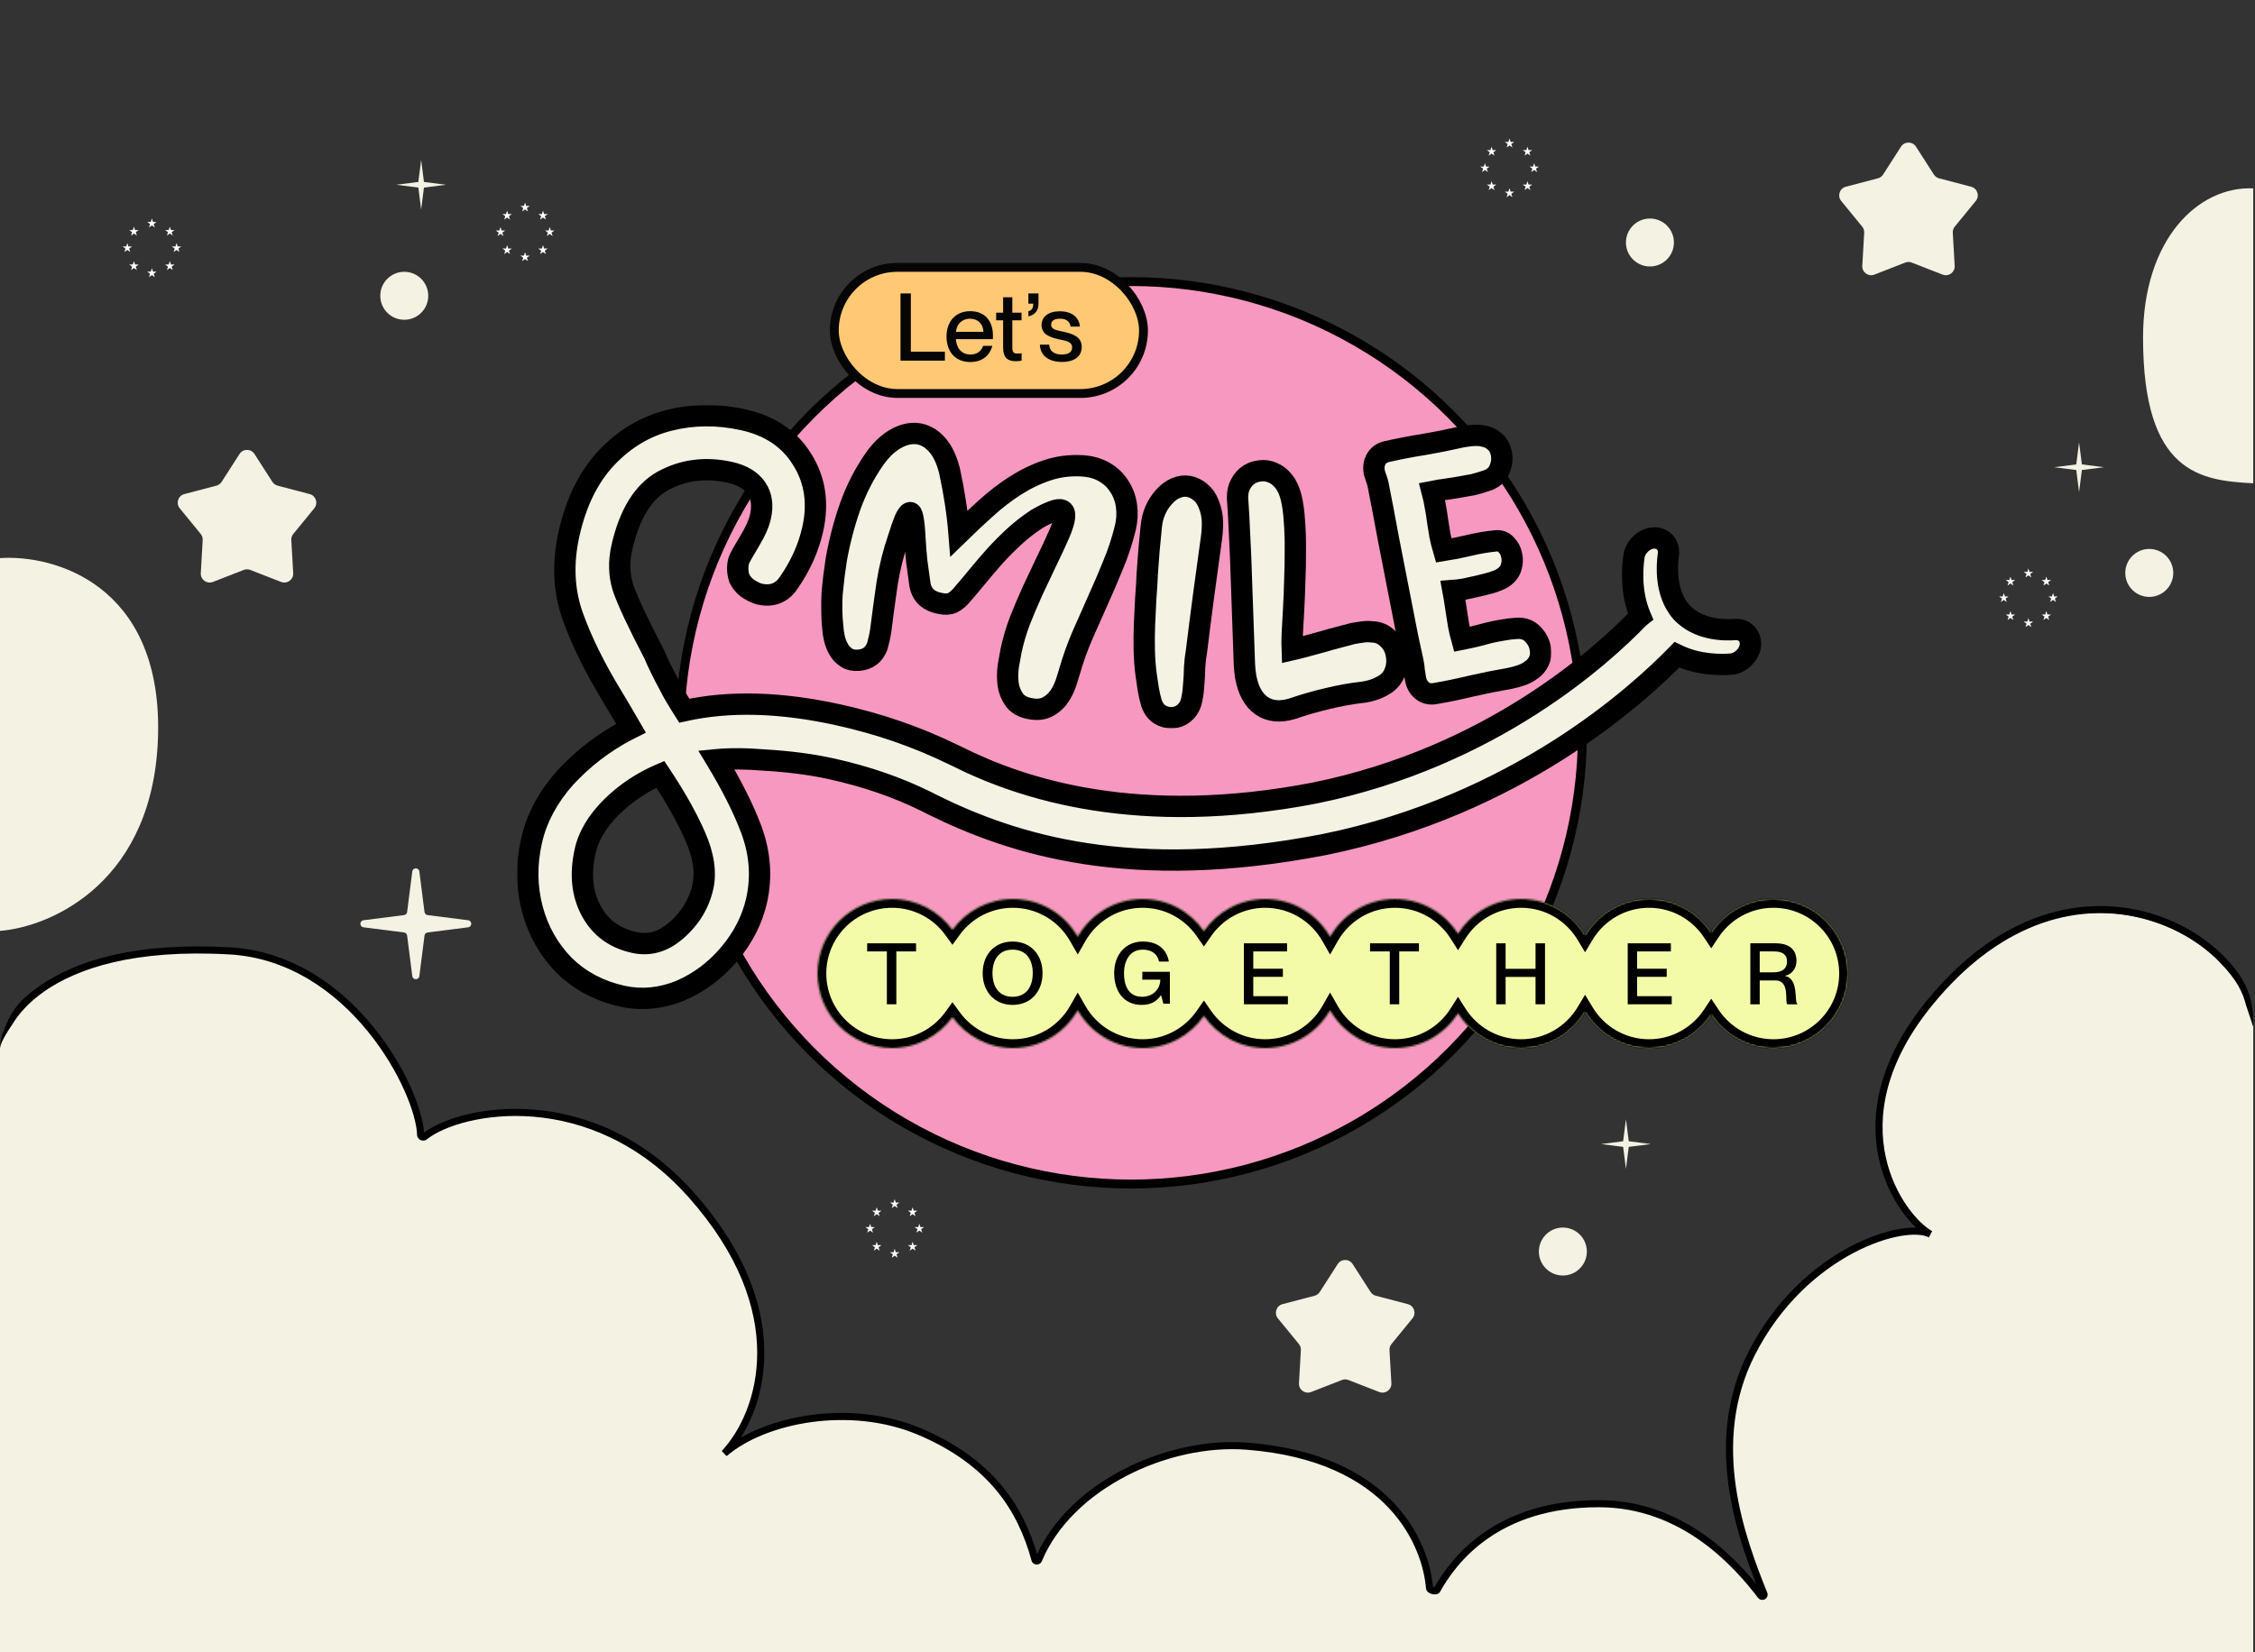 <svg  viewBox="0 0 1269 930" fill="none" xmlns="http://www.w3.org/2000/svg">
<rect x="0" y="0" width="1269" height="930" fill="#333333" stroke="none"/>
<rect  fill="#599CFF"/>
<circle cx="636.5" cy="412.5" r="254" fill="#F798C0" stroke="black" stroke-width="5"/>
<mask id="path-2-inside-1_43_2538" fill="white">
<path fill-rule="evenodd" clip-rule="evenodd" d="M536 572.663C528.366 583.169 515.981 590 502 590C478.804 590 460 571.196 460 548C460 524.804 478.804 506 502 506C515.981 506 528.366 512.831 536 523.337C543.634 512.831 556.019 506 570 506C585.631 506 599.268 514.539 606.5 527.207C613.732 514.539 627.369 506 643 506C657.29 506 669.913 513.137 677.5 524.04C685.087 513.137 697.71 506 712 506C727.631 506 741.268 514.539 748.5 527.207C755.732 514.539 769.369 506 785 506C799.938 506 813.054 513.798 820.5 525.546C827.946 513.798 841.062 506 856 506C871.278 506 884.651 514.157 892 526.354C899.349 514.157 912.722 506 928 506C942.609 506 955.476 513.459 963 524.775C970.524 513.459 983.391 506 998 506C1021.2 506 1040 524.804 1040 548C1040 571.196 1021.2 590 998 590C983.391 590 970.524 582.541 963 571.225C955.476 582.541 942.609 590 928 590C912.722 590 899.349 581.843 892 569.646C884.651 581.843 871.278 590 856 590C841.062 590 827.946 582.202 820.5 570.454C813.054 582.202 799.938 590 785 590C769.369 590 755.732 581.461 748.5 568.793C741.268 581.461 727.631 590 712 590C697.71 590 685.087 582.863 677.5 571.96C669.913 582.863 657.29 590 643 590C627.369 590 613.732 581.461 606.5 568.793C599.268 581.461 585.631 590 570 590C556.019 590 543.634 583.169 536 572.663Z"/>
</mask>
<path fill-rule="evenodd" clip-rule="evenodd" d="M536 572.663C528.366 583.169 515.981 590 502 590C478.804 590 460 571.196 460 548C460 524.804 478.804 506 502 506C515.981 506 528.366 512.831 536 523.337C543.634 512.831 556.019 506 570 506C585.631 506 599.268 514.539 606.5 527.207C613.732 514.539 627.369 506 643 506C657.29 506 669.913 513.137 677.5 524.04C685.087 513.137 697.71 506 712 506C727.631 506 741.268 514.539 748.5 527.207C755.732 514.539 769.369 506 785 506C799.938 506 813.054 513.798 820.5 525.546C827.946 513.798 841.062 506 856 506C871.278 506 884.651 514.157 892 526.354C899.349 514.157 912.722 506 928 506C942.609 506 955.476 513.459 963 524.775C970.524 513.459 983.391 506 998 506C1021.2 506 1040 524.804 1040 548C1040 571.196 1021.2 590 998 590C983.391 590 970.524 582.541 963 571.225C955.476 582.541 942.609 590 928 590C912.722 590 899.349 581.843 892 569.646C884.651 581.843 871.278 590 856 590C841.062 590 827.946 582.202 820.5 570.454C813.054 582.202 799.938 590 785 590C769.369 590 755.732 581.461 748.5 568.793C741.268 581.461 727.631 590 712 590C697.71 590 685.087 582.863 677.5 571.96C669.913 582.863 657.29 590 643 590C627.369 590 613.732 581.461 606.5 568.793C599.268 581.461 585.631 590 570 590C556.019 590 543.634 583.169 536 572.663Z" fill="#F4FBA8"/>
<path d="M536 572.663L540.045 569.724L536 564.157L531.955 569.724L536 572.663ZM536 523.337L531.955 526.276L536 531.843L540.045 526.276L536 523.337ZM606.5 527.207L602.158 529.686L606.5 537.292L610.842 529.686L606.5 527.207ZM677.5 524.04L673.396 526.896L677.5 532.795L681.604 526.896L677.5 524.04ZM748.5 527.207L744.158 529.686L748.5 537.292L752.842 529.686L748.5 527.207ZM820.5 525.546L816.277 528.222L820.5 534.885L824.723 528.222L820.5 525.546ZM892 526.354L887.717 528.935L892 536.042L896.283 528.935L892 526.354ZM963 524.775L958.836 527.544L963 533.806L967.164 527.544L963 524.775ZM963 571.225L967.164 568.456L963 562.194L958.836 568.456L963 571.225ZM892 569.646L896.283 567.065L892 559.958L887.717 567.065L892 569.646ZM820.5 570.454L824.723 567.778L820.5 561.115L816.277 567.778L820.5 570.454ZM748.5 568.793L752.842 566.314L748.5 558.708L744.158 566.314L748.5 568.793ZM677.5 571.96L681.604 569.104L677.5 563.205L673.396 569.104L677.5 571.96ZM606.5 568.793L610.842 566.314L606.5 558.708L602.158 566.314L606.5 568.793ZM502 595C517.649 595 531.51 587.347 540.045 575.602L531.955 569.724C525.221 578.991 514.313 585 502 585V595ZM455 548C455 573.957 476.043 595 502 595V585C481.565 585 465 568.435 465 548H455ZM502 501C476.043 501 455 522.043 455 548H465C465 527.565 481.565 511 502 511V501ZM540.045 520.398C531.51 508.653 517.649 501 502 501V511C514.313 511 525.221 517.009 531.955 526.276L540.045 520.398ZM570 501C554.351 501 540.49 508.653 531.955 520.398L540.045 526.276C546.779 517.009 557.687 511 570 511V501ZM610.842 524.728C602.757 510.565 587.498 501 570 501V511C583.764 511 595.779 518.513 602.158 529.686L610.842 524.728ZM643 501C625.502 501 610.243 510.565 602.158 524.728L610.842 529.686C617.221 518.513 629.236 511 643 511V501ZM681.604 521.185C673.123 508.995 658.996 501 643 501V511C655.585 511 666.704 517.278 673.396 526.896L681.604 521.185ZM712 501C696.004 501 681.877 508.995 673.396 521.185L681.604 526.896C688.296 517.278 699.415 511 712 511V501ZM752.842 524.728C744.757 510.565 729.498 501 712 501V511C725.764 511 737.779 518.513 744.158 529.686L752.842 524.728ZM785 501C767.502 501 752.243 510.565 744.158 524.728L752.842 529.686C759.221 518.513 771.236 511 785 511V501ZM824.723 522.869C816.399 509.736 801.721 501 785 501V511C798.154 511 809.709 517.861 816.277 528.222L824.723 522.869ZM856 501C839.279 501 824.601 509.736 816.277 522.869L824.723 528.222C831.291 517.861 842.846 511 856 511V501ZM896.283 523.774C888.066 510.138 873.103 501 856 501V511C869.453 511 881.235 518.177 887.717 528.935L896.283 523.774ZM896.283 528.935C902.765 518.177 914.547 511 928 511V501C910.897 501 895.934 510.138 887.717 523.774L896.283 528.935ZM928 511C940.865 511 952.199 517.562 958.836 527.544L967.164 522.007C958.752 509.356 944.353 501 928 501V511ZM998 501C981.647 501 967.248 509.356 958.836 522.007L967.164 527.544C973.801 517.562 985.135 511 998 511V501ZM1045 548C1045 522.043 1023.96 501 998 501V511C1018.43 511 1035 527.565 1035 548H1045ZM998 595C1023.96 595 1045 573.957 1045 548H1035C1035 568.435 1018.43 585 998 585V595ZM958.836 573.993C967.248 586.644 981.647 595 998 595V585C985.135 585 973.801 578.438 967.164 568.456L958.836 573.993ZM958.836 568.456C952.199 578.438 940.865 585 928 585V595C944.353 595 958.752 586.644 967.164 573.993L958.836 568.456ZM928 585C914.547 585 902.765 577.823 896.283 567.065L887.717 572.226C895.934 585.862 910.897 595 928 595V585ZM856 595C873.103 595 888.066 585.862 896.283 572.226L887.717 567.065C881.235 577.823 869.453 585 856 585V595ZM816.277 573.131C824.601 586.264 839.279 595 856 595V585C842.846 585 831.291 578.139 824.723 567.778L816.277 573.131ZM785 595C801.721 595 816.399 586.264 824.723 573.131L816.277 567.778C809.709 578.139 798.154 585 785 585V595ZM744.158 571.272C752.243 585.435 767.502 595 785 595V585C771.236 585 759.221 577.487 752.842 566.314L744.158 571.272ZM712 595C729.498 595 744.757 585.435 752.842 571.272L744.158 566.314C737.779 577.487 725.764 585 712 585V595ZM673.396 574.815C681.877 587.005 696.004 595 712 595V585C699.415 585 688.296 578.722 681.604 569.104L673.396 574.815ZM643 595C658.996 595 673.123 587.005 681.604 574.815L673.396 569.104C666.704 578.722 655.585 585 643 585V595ZM602.158 571.272C610.243 585.435 625.502 595 643 595V585C629.236 585 617.221 577.487 610.842 566.314L602.158 571.272ZM570 595C587.498 595 602.757 585.435 610.842 571.272L602.158 566.314C595.779 577.487 583.764 585 570 585V595ZM531.955 575.602C540.49 587.347 554.351 595 570 595V585C557.687 585 546.779 578.991 540.045 569.724L531.955 575.602Z" fill="black" mask="url(#path-2-inside-1_43_2538)"/>
<path d="M504.416 565.32H499.088V535.56H488V531H515.504V535.56H504.416V565.32Z" fill="black"/>
<path d="M787.416 565.32H782.088V535.56H771V531H798.504V535.56H787.416V565.32Z" fill="black"/>
<path d="M642.456 565.664C632.568 565.664 627 558.176 627 547.808C627 537.488 633.288 530 643.08 530C651.96 530 656.664 534.752 657.768 541.28H652.248C651.336 536.96 648.12 534.56 643.032 534.56C635.448 534.56 632.52 541.376 632.52 547.808C632.52 554.288 634.728 561.104 642.744 561.104C648.408 561.104 652.92 557.168 652.968 551.456H642.84V547.04H658.344V564.992H654.696L653.4 560.24H653.304C650.904 563.744 647.688 565.664 642.456 565.664Z" fill="black"/>
<path d="M724.768 565.32H700V531H724.288V535.56H705.28V545.304H721.936V549.864H705.28V560.76H724.768V565.32Z" fill="black"/>
<path d="M940.768 565.32H916V531H940.288V535.56H921.28V545.304H937.936V549.864H921.28V560.76H940.768V565.32Z" fill="black"/>
<path d="M990.28 565.32H985V531H999.304C1006.89 531 1010.97 534.552 1010.97 540.888C1010.97 545.256 1008.33 548.424 1004.54 549.288V549.384C1012.5 550.872 1009.58 564.408 1011.45 564.984V565.32H1005.78C1004.25 563.88 1007.51 551.88 999.112 551.88H990.28V565.32ZM990.28 547.32H998.152C1003 547.32 1005.64 545.208 1005.64 541.272C1005.64 537.576 1003.53 535.56 998.248 535.56H990.28V547.32Z" fill="black"/>
<path d="M847.28 565.32H842V531H847.28V545.352H864.128V531H869.456V565.32H864.128V549.912H847.28V565.32Z" fill="black"/>
<path d="M569.848 565.664C559.576 565.664 553 558.128 553 547.808C553 537.488 559.576 530 569.848 530C580.12 530 586.696 537.488 586.696 547.808C586.696 558.128 580.12 565.664 569.848 565.664ZM569.848 561.104C577.96 561.104 581.176 554.864 581.176 547.808C581.176 540.752 577.96 534.56 569.848 534.56C561.736 534.56 558.52 540.752 558.52 547.808C558.52 554.864 561.736 561.104 569.848 561.104Z" fill="black"/>
<path d="M1069.79 82.55C1071.76 79.486 1076.24 79.486 1078.21 82.55L1088.29 98.246C1088.97 99.3 1090.01 100.061 1091.23 100.379L1109.27 105.117C1112.79 106.042 1114.17 110.301 1111.87 113.119L1100.06 127.558C1099.26 128.527 1098.86 129.759 1098.93 131.01L1100 149.634C1100.21 153.269 1096.59 155.902 1093.2 154.58L1075.82 147.807C1074.65 147.352 1073.35 147.352 1072.18 147.807L1054.8 154.58C1051.41 155.902 1047.79 153.269 1048 149.634L1049.07 131.01C1049.14 129.759 1048.74 128.527 1047.94 127.558L1036.13 113.119C1033.83 110.301 1035.21 106.042 1038.73 105.117L1056.77 100.379C1057.99 100.061 1059.03 99.3 1059.71 98.246L1069.79 82.55Z" fill="#F4F2E3"/>
<path d="M237 90L238.584 102.416L251 104L238.584 105.584L237 118L235.416 105.584L223 104L235.416 102.416L237 90Z" fill="#F4F2E3"/>
<path d="M915 630L916.584 642.416L929 644L916.584 645.584L915 658L913.416 645.584L901 644L913.416 642.416L915 630Z" fill="#F4F2E3"/>
<path d="M232.016 490.552C232.313 488.222 235.687 488.222 235.984 490.552L238.895 513.374C239.011 514.278 239.722 514.989 240.626 515.105L263.448 518.016C265.778 518.313 265.778 521.687 263.448 521.984L240.626 524.895C239.722 525.011 239.011 525.722 238.895 526.626L235.984 549.448C235.687 551.778 232.313 551.778 232.016 549.448L229.105 526.626C228.989 525.722 228.278 525.011 227.374 524.895L204.552 521.984C202.222 521.687 202.222 518.313 204.552 518.016L227.374 515.105C228.278 514.989 228.989 514.278 229.105 513.374L232.016 490.552Z" fill="#F4F2E3"/>
<path d="M752.793 711.55C754.761 708.486 759.239 708.486 761.207 711.55L771.288 727.246C771.965 728.3 773.014 729.061 774.225 729.379L792.268 734.117C795.79 735.042 797.174 739.301 794.868 742.119L783.056 756.558C782.263 757.527 781.862 758.759 781.934 760.01L783.004 778.634C783.213 782.269 779.59 784.902 776.197 783.58L758.815 776.807C757.648 776.352 756.352 776.352 755.185 776.807L737.803 783.58C734.41 784.902 730.787 782.269 730.996 778.634L732.066 760.01C732.138 758.759 731.737 757.527 730.944 756.558L719.132 742.119C716.826 739.301 718.21 735.042 721.732 734.117L739.775 729.379C740.986 729.061 742.035 728.3 742.712 727.246L752.793 711.55Z" fill="#F4F2E3"/>
<path d="M134.793 255.55C136.761 252.486 141.239 252.486 143.207 255.55L153.288 271.246C153.965 272.3 155.014 273.061 156.225 273.379L174.268 278.117C177.79 279.042 179.174 283.301 176.868 286.119L165.056 300.558C164.263 301.527 163.862 302.759 163.934 304.01L165.004 322.634C165.213 326.269 161.59 328.902 158.197 327.58L140.815 320.807C139.648 320.352 138.352 320.352 137.185 320.807L119.803 327.58C116.41 328.902 112.787 326.269 112.996 322.634L114.066 304.01C114.138 302.759 113.737 301.527 112.944 300.558L101.132 286.119C98.826 283.301 100.21 279.042 103.732 278.117L121.775 273.379C122.986 273.061 124.035 272.3 124.712 271.246L134.793 255.55Z" fill="#F4F2E3"/>
<path d="M1141.48 320L1142.1 321.925H1144.12L1142.49 323.115L1143.11 325.04L1141.48 323.85L1139.84 325.04L1140.46 323.115L1138.83 321.925H1140.85L1141.48 320Z" fill="white"/>
<path d="M1141.48 347.96L1142.1 349.885H1144.12L1142.49 351.075L1143.11 353L1141.48 351.81L1139.84 353L1140.46 351.075L1138.83 349.885H1140.85L1141.48 347.96Z" fill="white"/>
<path d="M1155.35 333.831L1155.98 335.756H1158L1156.36 336.946L1156.99 338.871L1155.35 337.681L1153.71 338.871L1154.34 336.946L1152.7 335.756H1154.73L1155.35 333.831Z" fill="white"/>
<path d="M1151.57 324.577L1152.2 326.502H1154.22L1152.58 327.692L1153.21 329.617L1151.57 328.427L1149.93 329.617L1150.56 327.692L1148.92 326.502H1150.95L1151.57 324.577Z" fill="white"/>
<path d="M1131.38 324.577L1132 326.502H1134.03L1132.39 327.692L1133.02 329.617L1131.38 328.427L1129.74 329.617L1130.37 327.692L1128.73 326.502H1130.75L1131.38 324.577Z" fill="white"/>
<path d="M1151.57 343.98L1152.2 345.905H1154.22L1152.58 347.095L1153.21 349.02L1151.57 347.83L1149.93 349.02L1150.56 347.095L1148.92 345.905H1150.95L1151.57 343.98Z" fill="white"/>
<path d="M1131.38 343.98L1132 345.905H1134.03L1132.39 347.095L1133.02 349.02L1131.38 347.83L1129.74 349.02L1130.37 347.095L1128.73 345.905H1130.75L1131.38 343.98Z" fill="white"/>
<path d="M1127.65 333.831L1128.27 335.756H1130.3L1128.66 336.946L1129.29 338.871L1127.65 337.681L1126.01 338.871L1126.64 336.946L1125 335.756H1127.02L1127.65 333.831Z" fill="white"/>
<path d="M85.475 123L86.1 124.925H88.124L86.487 126.115L87.112 128.04L85.475 126.85L83.838 128.04L84.463 126.115L82.826 124.925H84.85L85.475 123Z" fill="white"/>
<path d="M85.475 150.96L86.1 152.885H88.124L86.487 154.075L87.112 156L85.475 154.81L83.838 156L84.463 154.075L82.826 152.885H84.85L85.475 150.96Z" fill="white"/>
<path d="M99.351 136.831L99.977 138.756H102L100.363 139.946L100.988 141.871L99.351 140.681L97.714 141.871L98.339 139.946L96.702 138.756H98.726L99.351 136.831Z" fill="white"/>
<path d="M95.571 127.577L96.197 129.502H98.22L96.583 130.692L97.208 132.617L95.571 131.427L93.934 132.617L94.559 130.692L92.922 129.502H94.946L95.571 127.577Z" fill="white"/>
<path d="M75.379 127.577L76.004 129.502H78.028L76.391 130.692L77.016 132.617L75.379 131.427L73.742 132.617L74.367 130.692L72.73 129.502H74.754L75.379 127.577Z" fill="white"/>
<path d="M95.571 146.98L96.197 148.905H98.22L96.583 150.095L97.208 152.02L95.571 150.83L93.934 152.02L94.559 150.095L92.922 148.905H94.946L95.571 146.98Z" fill="white"/>
<path d="M75.379 146.98L76.004 148.905H78.028L76.391 150.095L77.016 152.02L75.379 150.83L73.742 152.02L74.367 150.095L72.73 148.905H74.754L75.379 146.98Z" fill="white"/>
<path d="M71.649 136.831L72.274 138.756H74.298L72.661 139.946L73.286 141.871L71.649 140.681L70.012 141.871L70.637 139.946L69 138.756H71.023L71.649 136.831Z" fill="white"/>
<path d="M849.475 78L850.1 79.925H852.124L850.487 81.115L851.112 83.04L849.475 81.85L847.838 83.04L848.463 81.115L846.826 79.925H848.85L849.475 78Z" fill="white"/>
<path d="M849.475 105.96L850.1 107.885H852.124L850.487 109.075L851.112 111L849.475 109.81L847.838 111L848.463 109.075L846.826 107.885H848.85L849.475 105.96Z" fill="white"/>
<path d="M863.351 91.831L863.976 93.756H866L864.363 94.946L864.988 96.871L863.351 95.681L861.714 96.871L862.339 94.946L860.702 93.756H862.726L863.351 91.831Z" fill="white"/>
<path d="M859.571 82.577L860.197 84.502H862.22L860.583 85.692L861.208 87.617L859.571 86.427L857.934 87.617L858.56 85.692L856.922 84.502H858.946L859.571 82.577Z" fill="white"/>
<path d="M839.379 82.577L840.004 84.502H842.028L840.391 85.692L841.016 87.617L839.379 86.427L837.742 87.617L838.367 85.692L836.73 84.502H838.754L839.379 82.577Z" fill="white"/>
<path d="M859.571 101.98L860.197 103.905H862.22L860.583 105.095L861.208 107.02L859.571 105.83L857.934 107.02L858.56 105.095L856.922 103.905H858.946L859.571 101.98Z" fill="white"/>
<path d="M839.379 101.98L840.004 103.905H842.028L840.391 105.095L841.016 107.02L839.379 105.83L837.742 107.02L838.367 105.095L836.73 103.905H838.754L839.379 101.98Z" fill="white"/>
<path d="M835.649 91.831L836.274 93.756H838.298L836.661 94.946L837.286 96.871L835.649 95.681L834.012 96.871L834.637 94.946L833 93.756H835.024L835.649 91.831Z" fill="white"/>
<path d="M295.475 114L296.1 115.925H298.124L296.487 117.115L297.112 119.04L295.475 117.85L293.838 119.04L294.463 117.115L292.826 115.925H294.85L295.475 114Z" fill="white"/>
<path d="M295.475 141.96L296.1 143.885H298.124L296.487 145.075L297.112 147L295.475 145.81L293.838 147L294.463 145.075L292.826 143.885H294.85L295.475 141.96Z" fill="white"/>
<path d="M309.351 127.831L309.976 129.756H312L310.363 130.946L310.988 132.871L309.351 131.681L307.714 132.871L308.339 130.946L306.702 129.756H308.726L309.351 127.831Z" fill="white"/>
<path d="M305.571 118.577L306.197 120.502H308.22L306.583 121.692L307.208 123.617L305.571 122.427L303.934 123.617L304.56 121.692L302.922 120.502H304.946L305.571 118.577Z" fill="white"/>
<path d="M285.379 118.577L286.004 120.502H288.028L286.391 121.692L287.016 123.617L285.379 122.427L283.742 123.617L284.367 121.692L282.73 120.502H284.754L285.379 118.577Z" fill="white"/>
<path d="M305.571 137.98L306.197 139.905H308.22L306.583 141.095L307.208 143.02L305.571 141.83L303.934 143.02L304.56 141.095L302.922 139.905H304.946L305.571 137.98Z" fill="white"/>
<path d="M285.379 137.98L286.004 139.905H288.028L286.391 141.095L287.016 143.02L285.379 141.83L283.742 143.02L284.367 141.095L282.73 139.905H284.754L285.379 137.98Z" fill="white"/>
<path d="M281.649 127.831L282.274 129.756H284.298L282.661 130.946L283.286 132.871L281.649 131.681L280.012 132.871L280.637 130.946L279 129.756H281.024L281.649 127.831Z" fill="white"/>
<path d="M503.475 675L504.1 676.925H506.124L504.487 678.115L505.112 680.04L503.475 678.85L501.838 680.04L502.463 678.115L500.826 676.925H502.85L503.475 675Z" fill="white"/>
<path d="M503.475 702.96L504.1 704.885H506.124L504.487 706.075L505.112 708L503.475 706.81L501.838 708L502.463 706.075L500.826 704.885H502.85L503.475 702.96Z" fill="white"/>
<path d="M517.351 688.831L517.976 690.756H520L518.363 691.946L518.988 693.871L517.351 692.681L515.714 693.871L516.339 691.946L514.702 690.756H516.726L517.351 688.831Z" fill="white"/>
<path d="M513.571 679.577L514.197 681.502H516.22L514.583 682.692L515.208 684.617L513.571 683.427L511.934 684.617L512.56 682.692L510.922 681.502H512.946L513.571 679.577Z" fill="white"/>
<path d="M493.379 679.577L494.004 681.502H496.028L494.391 682.692L495.016 684.617L493.379 683.427L491.742 684.617L492.367 682.692L490.73 681.502H492.754L493.379 679.577Z" fill="white"/>
<path d="M513.571 698.98L514.197 700.905H516.22L514.583 702.095L515.208 704.02L513.571 702.83L511.934 704.02L512.56 702.095L510.922 700.905H512.946L513.571 698.98Z" fill="white"/>
<path d="M493.379 698.98L494.004 700.905H496.028L494.391 702.095L495.016 704.02L493.379 702.83L491.742 704.02L492.367 702.095L490.73 700.905H492.754L493.379 698.98Z" fill="white"/>
<path d="M489.649 688.831L490.274 690.756H492.298L490.661 691.946L491.286 693.871L489.649 692.681L488.012 693.871L488.637 691.946L487 690.756H489.024L489.649 688.831Z" fill="white"/>
<circle cx="227.5" cy="166.5" r="13.5" fill="#F4F2E3"/>
<circle cx="928.5" cy="136.5" r="13.5" fill="#F4F2E3"/>
<path d="M1170 249L1171.58 261.416L1184 263L1171.58 264.584L1170 277L1168.42 264.584L1156 263L1168.42 261.416L1170 249Z" fill="#F4F2E3"/>
<circle cx="1209.5" cy="322.5" r="13.5" fill="#F4F2E3"/>
<circle cx="879.5" cy="704.5" r="13.5" fill="#F4F2E3"/>
<rect x="469.5" y="150.5" width="174" height="71" rx="35.5" fill="#FFC875" stroke="#050505" stroke-width="5"/>
<path d="M531.733 203H506.757V165.166H512.578V197.973H531.733V203ZM558.786 188.925C558.786 189.665 558.786 190.459 558.733 190.882H537.99C538.096 195.38 540.742 199.561 546.086 199.561C550.848 199.561 552.7 196.491 553.177 194.692H558.468C557.039 199.878 553.071 203.794 545.98 203.794C537.408 203.794 532.646 197.708 532.646 189.454C532.646 180.987 537.725 175.167 545.98 175.167C554.182 175.167 558.786 180.564 558.786 188.925ZM537.99 186.808H553.388C553.388 182.575 550.425 179.4 545.821 179.4C541.482 179.4 538.308 182.363 537.99 186.808ZM572.701 199.031C573.6 199.031 574.024 198.978 574.923 198.82V203C573.6 203.265 572.754 203.317 571.642 203.317C567.198 203.317 564.499 201.624 564.499 195.38V180.299H560.583V176.013H564.499V167.335H569.685V176.013H574.87V180.299H569.685V195.539C569.685 198.396 570.478 199.031 572.701 199.031ZM578.709 178.13V175.22C580.614 174.69 581.461 173.632 581.461 170.933H578.709V165.166H584.424V170.933C584.424 174.373 582.942 177.072 578.709 178.13ZM597.624 203.741C589.422 203.741 585.348 199.508 585.189 194.004H590.428C590.639 197.126 592.544 199.561 597.571 199.561C602.122 199.561 603.339 197.55 603.339 195.592C603.339 192.205 599.741 191.835 596.248 191.094C591.539 189.983 586.142 188.607 586.142 182.998C586.142 178.342 589.898 175.22 596.407 175.22C603.815 175.22 607.36 179.188 607.731 183.845H602.492C602.122 181.781 601.011 179.4 596.513 179.4C593.02 179.4 591.539 180.776 591.539 182.786C591.539 185.591 594.555 185.856 598.365 186.702C603.339 187.866 608.736 189.295 608.736 195.327C608.736 200.566 604.715 203.741 597.624 203.741Z" fill="#050505"/>
<path d="M1087.04 564.882C1168.07 466.549 1268 532.522 1268 578C1268 915.99 1268 930 1268 930H-0.001C0 899.5 -0.013 930 -0 590C15.5 530 104.615 534.887 128.403 536.253C197.401 540.212 235.391 615.313 236.065 639.814C236.092 640.794 237.483 641.442 238.249 640.829C258.29 624.812 332.444 610.725 388.422 673.431C446.886 738.923 428.585 796.292 407.232 819.139C429.601 799.846 478.247 790.2 517.553 806.954C557.768 824.095 574.464 850.288 582.308 878.935C582.569 879.886 583.944 879.962 584.324 879.052C601.57 837.653 656.568 811.523 701.837 815.068C783.545 821.466 802.77 871.121 804.688 894.974C804.785 896.182 808.283 897.093 808.874 896.034C818.383 879.014 842.574 847.431 900.047 847.431C948.002 847.431 978.138 881.847 991.417 899.183C992.13 900.114 993.593 899.313 993.155 898.226C980.729 867.432 960.368 813.663 986.289 762.785C1015.78 704.908 1072.72 688.069 1087.04 695.769C1070.83 687.056 1030.74 633.205 1087.04 564.882Z" fill="#F4F2E3"/>
<path d="M1251.6 538.435C1262.43 549.471 1268.5 560 1268 578L1264.02 566C1262.02 558.5 1259.14 551.822 1248.74 541.237C1238.38 530.686 1223.71 521.742 1206.53 517.201C1172.31 508.154 1127.93 516.539 1087.93 565.153C1060.18 598.889 1056.33 628.819 1061.2 651.256C1063.64 662.517 1068.28 671.957 1073.3 679.102C1078.34 686.286 1083.66 691.026 1087.34 693.009L1085.44 696.531C1082.48 694.938 1076.82 694.443 1069.13 695.822C1061.56 697.181 1052.39 700.295 1042.71 705.452C1023.36 715.76 1002.1 734.155 987.578 762.692C962.154 812.671 982.07 865.613 994.506 896.479C995.158 898.099 994.328 899.582 993.178 900.214C992.04 900.84 990.368 900.76 989.327 899.399C976.115 882.124 946.549 848.431 899.684 848.431C843.247 848.431 819.661 879.4 810.397 896.009C809.765 897.141 808.589 897.408 807.976 897.474C807.262 897.551 806.518 897.456 805.877 897.291C805.233 897.126 804.542 896.851 803.954 896.451C803.454 896.11 802.575 895.363 802.476 894.134C801.549 882.583 796.418 864.658 781.542 848.847C766.699 833.07 741.997 819.229 701.619 816.063C679.435 814.323 654.779 819.869 633.543 830.979C612.299 842.093 594.67 858.669 586.287 878.821C585.198 881.438 581.276 881.304 580.499 878.463C572.808 850.331 556.512 824.667 516.986 807.794C497.754 799.584 476.175 797.822 456.626 800.511C437.048 803.204 419.721 810.328 408.926 819.653L406.156 816.775C426.737 794.72 445.066 738.521 387.344 673.762C359.768 642.825 327.776 630.878 300.244 628.603C272.581 626.316 249.63 633.797 240.142 641.391C238.988 642.315 237.582 642.153 236.68 641.732C235.777 641.311 234.752 640.341 234.712 638.869C234.554 633.124 232.174 624.116 227.494 613.671C222.834 603.275 215.967 591.618 206.994 580.594C189.032 558.527 162.798 539.187 129.098 537.25C75.473 534.168 43.46 545.223 25.151 557.906C15.989 564.253 10.422 570.886 7.016 576.5C5.5 579 4 580.5 0 588.5C1.5 581 0.5 584.5 2 580.5C2 580.5 4.194 574.585 6.016 571.5C9.663 565.324 13.261 561.277 22.873 554.618C42.111 541.292 75.082 530.139 129.327 533.257C164.521 535.28 191.7 555.469 210.096 578.068C219.301 589.377 226.349 601.336 231.144 612.036C235.617 622.017 238.194 631.047 238.648 637.497C249.645 629.391 273.109 622.346 300.573 624.616C329.038 626.969 362.013 639.332 390.33 671.101C442.072 729.151 434.461 781.295 416.937 809.205C427.723 803.045 441.373 798.571 456.081 796.548C476.213 793.779 498.543 795.572 518.557 804.115C558.159 821.021 575.378 846.707 583.642 874.882C592.838 854.74 610.699 838.416 631.688 827.435C653.514 816.016 678.915 810.27 701.932 812.075C743.137 815.306 768.826 829.492 784.455 846.106C799.819 862.436 805.312 880.951 806.416 893.259C806.431 893.266 806.447 893.273 806.464 893.28C806.516 893.302 806.571 893.323 806.628 893.343C806.706 893.371 806.788 893.395 806.872 893.417C806.997 893.449 807.117 893.472 807.227 893.485C817.17 875.931 841.987 844.431 899.684 844.431C943.945 844.431 973.227 873.222 988.251 891.585C975.884 860.055 959.412 809.238 984.013 760.878C998.938 731.539 1020.82 712.576 1040.83 701.921C1050.83 696.596 1060.39 693.327 1068.43 691.885C1071.95 691.253 1075.25 690.959 1078.2 691.026C1075.51 688.455 1072.7 685.217 1070.02 681.4C1064.73 673.862 1059.85 663.935 1057.29 652.104C1052.14 628.356 1056.39 597.198 1084.85 562.612C1125.75 512.894 1171.69 503.854 1207.55 513.334C1225.42 518.057 1240.73 527.366 1251.6 538.435Z" fill="black"/>
<mask id="path-32-outside-2_43_2538" maskUnits="userSpaceOnUse" x="462" y="237" width="411" height="173" fill="black">
<rect fill="white" x="462" y="237" width="411" height="173"/>
<path d="M583.448 292.178C578.797 295.249 574.603 298.505 570.866 301.946C567.129 305.387 563.552 308.977 560.137 312.718C556.843 316.392 553.63 320.14 550.497 323.963C547.364 327.786 544.123 331.63 540.775 335.493C538.669 337.865 536.572 339.313 534.485 339.837C532.52 340.293 529.89 340.04 526.597 339.078C523.895 338.186 521.861 336.923 520.493 335.287C519.126 333.652 518.21 331.685 517.747 329.386C517.101 324.872 516.489 320.419 515.91 316.026C515.453 311.567 515.103 307.087 514.862 302.587C514.595 297.462 514.216 293.798 513.724 291.595C513.355 289.324 512.772 288.329 511.978 288.612C511.21 288.8 510.271 290.123 509.161 292.579C508.171 294.969 507.031 298.241 505.74 302.396C502.822 310.814 500.657 319.452 499.244 328.31C497.952 337.1 496.755 345.917 495.652 354.762C495.432 356.243 495.138 357.805 494.77 359.449C494.429 360.997 494.068 362.437 493.687 363.768C492.819 366.089 491.528 367.927 489.816 369.281C488.103 370.635 485.887 371.43 483.169 371.666C480.356 371.875 478.057 371.358 476.272 370.116C474.459 368.968 473.017 367.414 471.947 365.454C470.849 363.588 470.055 361.554 469.564 359.35C469.073 357.147 468.776 355.155 468.674 353.374C467.941 346.67 467.806 340.193 468.269 333.942C468.853 327.624 469.626 321.36 470.586 315.152C472.38 304.963 474.987 294.961 478.407 285.144C481.921 275.355 486.523 266.399 492.212 258.274C495.793 253.243 499.658 249.531 503.81 247.138C508.082 244.677 512.195 243.664 516.15 244.097C520.104 244.531 523.683 246.452 526.888 249.86C530.188 253.295 532.668 258.346 534.33 265.011C537.023 277.334 538.81 289.083 539.691 300.259C544.644 295.422 549.724 290.673 554.931 286.014C560.166 281.259 565.594 277.076 571.215 273.465C576.958 269.785 582.933 266.895 589.142 264.794C595.351 262.693 601.919 261.83 608.847 262.205C613.756 262.505 617.957 263.681 621.449 265.73C625.035 267.808 627.839 270.48 629.86 273.749C632.003 276.949 633.358 280.59 633.924 284.669C634.49 288.748 634.282 292.859 633.301 297.002C631.489 304.404 629.153 311.499 626.294 318.286C623.529 325.101 620.636 331.827 617.615 338.464C614.716 345.033 611.831 351.555 608.959 358.03C606.181 364.532 603.813 371.205 601.854 378.05C601.283 380.046 600.651 382.076 599.959 384.14C599.267 386.204 598.413 388.117 597.399 389.881C595.64 393.179 593.291 395.686 590.353 397.403C587.481 399.243 583.874 399.734 579.531 398.878C575.376 398.077 572.408 396.335 570.627 393.651C568.819 391.063 567.711 388.165 567.304 384.956C566.923 381.652 566.961 378.315 567.415 374.945C567.99 371.508 568.51 368.622 568.975 366.285C570.203 360.567 571.868 354.924 573.971 349.358C576.167 343.819 578.518 338.274 581.024 332.723C583.624 327.199 586.211 321.723 588.783 316.294C591.478 310.797 594.003 305.355 596.361 299.966C597.973 296.111 598.877 293.13 599.072 291.024C599.267 288.918 598.766 287.638 597.57 287.186C596.495 286.666 594.752 286.878 592.341 287.822C589.957 288.671 586.993 290.123 583.448 292.178Z"/>
<path d="M645.626 322.805C646.178 314.205 646.929 305.411 647.879 296.422C648.49 289.902 650.896 284.306 655.098 279.635C657.198 277.3 659.433 275.66 661.802 274.715C664.27 273.673 666.676 273.372 669.019 273.813C671.362 274.253 673.546 275.334 675.571 277.054C677.598 278.676 679.172 280.982 680.292 283.973C681.602 287.264 682.274 290.641 682.308 294.106C682.341 297.57 682.081 301.029 681.527 304.483C680.059 314.946 678.642 325.311 677.276 335.578C675.91 345.845 674.592 356.162 673.321 366.53C672.775 369.587 672.424 372.649 672.269 375.714C672.214 378.682 672.061 381.648 671.81 384.612C671.685 386.095 671.559 387.577 671.434 389.059C671.31 390.442 671.088 391.823 670.769 393.203C670.219 396.459 668.947 399.008 666.953 400.85C664.958 402.792 662.538 403.835 659.695 403.979C657.145 404.128 654.757 403.489 652.53 402.061C650.401 400.636 648.874 398.479 647.948 395.591C647.21 393.103 646.622 390.518 646.182 387.838C645.742 385.157 645.35 382.527 645.006 379.948C644.403 375.483 644.048 370.824 643.943 365.973C643.837 361.121 643.878 356.273 644.066 351.427C644.256 346.482 644.493 341.587 644.779 336.743C645.163 331.901 645.445 327.255 645.626 322.805Z"/>
<path d="M727.156 365.746C729.778 365.14 732.592 364.427 735.597 363.607C738.602 362.787 741.607 361.967 744.612 361.147C747.613 360.228 750.569 359.41 753.48 358.693C756.388 357.877 759.054 357.17 761.48 356.572C763.234 356.3 764.987 356.028 766.74 355.756C768.591 355.48 770.355 355.455 772.031 355.681C775.464 355.734 778.406 356.947 780.857 359.32C783.406 361.688 784.992 364.493 785.617 367.735C786.461 371.562 786.217 375.138 784.884 378.462C783.649 381.783 781.351 384.306 777.991 386.033C776.365 386.993 774.632 387.759 772.793 388.332C770.954 388.905 769.158 389.327 767.404 389.599C760.379 390.391 753.518 391.621 746.823 393.29C740.124 394.86 733.488 396.775 726.915 399.033C720.134 401.003 714.473 400.4 709.93 397.224C705.387 394.049 702.418 388.628 701.023 380.962C700.88 379.878 700.737 378.795 700.594 377.711C700.447 376.529 700.351 375.394 700.306 374.307C700 366.892 699.724 359.03 699.478 350.721C699.229 342.313 698.932 333.957 698.589 325.652C698.343 317.344 698.01 309.286 697.589 301.48C697.266 293.669 696.874 286.555 696.413 280.137C696.388 277.167 696.969 274.617 698.155 272.487C699.337 270.258 700.882 268.51 702.791 267.241C704.797 265.967 706.972 265.232 709.316 265.034C711.657 264.737 713.926 265.087 716.124 266.084C718.416 266.977 720.491 268.573 722.351 270.872C724.211 273.17 725.61 276.181 726.548 279.905C727.486 283.629 728.112 288.109 728.427 293.345C728.835 298.477 729.009 303.868 728.949 309.515C728.986 315.159 728.88 320.908 728.632 326.761C728.478 332.512 728.262 337.968 727.986 343.13C727.705 348.193 727.451 352.71 727.223 356.681C727.093 360.648 727.07 363.67 727.156 365.746Z"/>
<path d="M817.722 332.402C817.911 333.373 818.167 334.936 818.489 337.09C818.791 339.148 819.151 341.497 819.568 344.137C819.965 346.68 820.391 349.369 820.846 352.204C821.377 354.922 821.977 357.475 822.643 359.863C825.43 359.307 828.063 358.731 830.542 358.135C833.099 357.423 835.568 356.779 837.952 356.202C840.431 355.607 842.929 355.108 845.447 354.706C847.945 354.207 850.625 353.874 853.488 353.706C857.234 353.463 860.238 354.527 862.499 356.9C864.856 359.254 866.291 361.993 866.802 365.119C867.238 367.856 866.954 370.233 865.95 372.249C865.024 374.148 863.685 375.727 861.934 376.984C860.203 378.339 858.212 379.392 855.963 380.143C853.714 380.895 851.532 381.482 849.418 381.904C842.27 383.129 835.207 384.539 828.231 386.133C821.273 387.825 814.316 389.264 807.36 390.451C804.554 390.91 802.135 390.283 800.103 388.571C798.186 386.936 796.991 384.653 796.517 381.722C796.251 380.363 796.034 378.994 795.864 377.616C795.79 376.218 795.545 374.452 795.127 372.316C794.271 368.452 793.273 363.86 792.133 358.54C791.07 353.104 789.95 347.377 788.772 341.358C787.576 335.242 786.352 328.981 785.098 322.574C783.826 316.07 782.602 309.809 781.424 303.79C780.324 297.655 779.252 291.918 778.208 286.579C777.164 281.24 776.262 276.629 775.502 272.746C775.294 271.678 774.989 270.629 774.588 269.6C774.187 268.57 773.834 267.531 773.529 266.483C772.863 263.59 773.109 261.019 774.267 258.771C775.501 256.406 777.503 254.897 780.27 254.244C787.151 252.668 794.127 251.326 801.198 250.217C808.25 249.011 815.313 247.601 822.386 245.988C824.499 245.566 826.738 245.27 829.101 245.101C831.464 244.932 833.702 245.141 835.813 245.728C837.906 246.218 839.748 247.212 841.338 248.71C843.006 250.092 844.154 252.132 844.782 254.831C845.486 257.918 845.191 261.003 843.896 264.086C842.699 267.149 840.321 269.288 836.765 270.502C834.054 271.447 831.459 272.217 828.98 272.813C826.482 273.311 823.974 273.762 821.457 274.163C819.035 274.546 816.518 274.947 813.905 275.368C811.368 275.673 808.707 276.103 805.92 276.659C806.682 279.533 807.281 282.339 807.716 285.076C808.229 287.697 808.655 290.386 808.995 293.142C809.411 295.783 809.837 298.471 810.273 301.209C810.804 303.927 811.518 306.81 812.414 309.859C817.352 309.075 822.205 308.106 826.971 306.953C831.834 305.781 836.763 304.948 841.758 304.455C844.102 304.189 846.041 304.911 847.574 306.623C849.184 308.218 850.216 310.18 850.672 312.51C851.224 314.821 851.093 317.217 850.281 319.699C849.45 322.084 847.783 324.031 845.283 325.538C844.033 326.292 842.187 327.064 839.745 327.854C837.285 328.547 834.671 329.22 831.904 329.874C829.232 330.508 826.599 331.084 824.005 331.602C821.391 332.022 819.297 332.289 817.722 332.402Z"/>
</mask>
<path d="M583.448 292.178C578.797 295.249 574.603 298.505 570.866 301.946C567.129 305.387 563.552 308.977 560.137 312.718C556.843 316.392 553.63 320.14 550.497 323.963C547.364 327.786 544.123 331.63 540.775 335.493C538.669 337.865 536.572 339.313 534.485 339.837C532.52 340.293 529.89 340.04 526.597 339.078C523.895 338.186 521.861 336.923 520.493 335.287C519.126 333.652 518.21 331.685 517.747 329.386C517.101 324.872 516.489 320.419 515.91 316.026C515.453 311.567 515.103 307.087 514.862 302.587C514.595 297.462 514.216 293.798 513.724 291.595C513.355 289.324 512.772 288.329 511.978 288.612C511.21 288.8 510.271 290.123 509.161 292.579C508.171 294.969 507.031 298.241 505.74 302.396C502.822 310.814 500.657 319.452 499.244 328.31C497.952 337.1 496.755 345.917 495.652 354.762C495.432 356.243 495.138 357.805 494.77 359.449C494.429 360.997 494.068 362.437 493.687 363.768C492.819 366.089 491.528 367.927 489.816 369.281C488.103 370.635 485.887 371.43 483.169 371.666C480.356 371.875 478.057 371.358 476.272 370.116C474.459 368.968 473.017 367.414 471.947 365.454C470.849 363.588 470.055 361.554 469.564 359.35C469.073 357.147 468.776 355.155 468.674 353.374C467.941 346.67 467.806 340.193 468.269 333.942C468.853 327.624 469.626 321.36 470.586 315.152C472.38 304.963 474.987 294.961 478.407 285.144C481.921 275.355 486.523 266.399 492.212 258.274C495.793 253.243 499.658 249.531 503.81 247.138C508.082 244.677 512.195 243.664 516.15 244.097C520.104 244.531 523.683 246.452 526.888 249.86C530.188 253.295 532.668 258.346 534.33 265.011C537.023 277.334 538.81 289.083 539.691 300.259C544.644 295.422 549.724 290.673 554.931 286.014C560.166 281.259 565.594 277.076 571.215 273.465C576.958 269.785 582.933 266.895 589.142 264.794C595.351 262.693 601.919 261.83 608.847 262.205C613.756 262.505 617.957 263.681 621.449 265.73C625.035 267.808 627.839 270.48 629.86 273.749C632.003 276.949 633.358 280.59 633.924 284.669C634.49 288.748 634.282 292.859 633.301 297.002C631.489 304.404 629.153 311.499 626.294 318.286C623.529 325.101 620.636 331.827 617.615 338.464C614.716 345.033 611.831 351.555 608.959 358.03C606.181 364.532 603.813 371.205 601.854 378.05C601.283 380.046 600.651 382.076 599.959 384.14C599.267 386.204 598.413 388.117 597.399 389.881C595.64 393.179 593.291 395.686 590.353 397.403C587.481 399.243 583.874 399.734 579.531 398.878C575.376 398.077 572.408 396.335 570.627 393.651C568.819 391.063 567.711 388.165 567.304 384.956C566.923 381.652 566.961 378.315 567.415 374.945C567.99 371.508 568.51 368.622 568.975 366.285C570.203 360.567 571.868 354.924 573.971 349.358C576.167 343.819 578.518 338.274 581.024 332.723C583.624 327.199 586.211 321.723 588.783 316.294C591.478 310.797 594.003 305.355 596.361 299.966C597.973 296.111 598.877 293.13 599.072 291.024C599.267 288.918 598.766 287.638 597.57 287.186C596.495 286.666 594.752 286.878 592.341 287.822C589.957 288.671 586.993 290.123 583.448 292.178Z" fill="#F4F2E3"/>
<path d="M645.626 322.805C646.178 314.205 646.929 305.411 647.879 296.422C648.49 289.902 650.896 284.306 655.098 279.635C657.198 277.3 659.433 275.66 661.802 274.715C664.27 273.673 666.676 273.372 669.019 273.813C671.362 274.253 673.546 275.334 675.571 277.054C677.598 278.676 679.172 280.982 680.292 283.973C681.602 287.264 682.274 290.641 682.308 294.106C682.341 297.57 682.081 301.029 681.527 304.483C680.059 314.946 678.642 325.311 677.276 335.578C675.91 345.845 674.592 356.162 673.321 366.53C672.775 369.587 672.424 372.649 672.269 375.714C672.214 378.682 672.061 381.648 671.81 384.612C671.685 386.095 671.559 387.577 671.434 389.059C671.31 390.442 671.088 391.823 670.769 393.203C670.219 396.459 668.947 399.008 666.953 400.85C664.958 402.792 662.538 403.835 659.695 403.979C657.145 404.128 654.757 403.489 652.53 402.061C650.401 400.636 648.874 398.479 647.948 395.591C647.21 393.103 646.622 390.518 646.182 387.838C645.742 385.157 645.35 382.527 645.006 379.948C644.403 375.483 644.048 370.824 643.943 365.973C643.837 361.121 643.878 356.273 644.066 351.427C644.256 346.482 644.493 341.587 644.779 336.743C645.163 331.901 645.445 327.255 645.626 322.805Z" fill="#F4F2E3"/>
<path d="M727.156 365.746C729.778 365.14 732.592 364.427 735.597 363.607C738.602 362.787 741.607 361.967 744.612 361.147C747.613 360.228 750.569 359.41 753.48 358.693C756.388 357.877 759.054 357.17 761.48 356.572C763.234 356.3 764.987 356.028 766.74 355.756C768.591 355.48 770.355 355.455 772.031 355.681C775.464 355.734 778.406 356.947 780.857 359.32C783.406 361.688 784.992 364.493 785.617 367.735C786.461 371.562 786.217 375.138 784.884 378.462C783.649 381.783 781.351 384.306 777.991 386.033C776.365 386.993 774.632 387.759 772.793 388.332C770.954 388.905 769.158 389.327 767.404 389.599C760.379 390.391 753.518 391.621 746.823 393.29C740.124 394.86 733.488 396.775 726.915 399.033C720.134 401.003 714.473 400.4 709.93 397.224C705.387 394.049 702.418 388.628 701.023 380.962C700.88 379.878 700.737 378.795 700.594 377.711C700.447 376.529 700.351 375.394 700.306 374.307C700 366.892 699.724 359.03 699.478 350.721C699.229 342.313 698.932 333.957 698.589 325.652C698.343 317.344 698.01 309.286 697.589 301.48C697.266 293.669 696.874 286.555 696.413 280.137C696.388 277.167 696.969 274.617 698.155 272.487C699.337 270.258 700.882 268.51 702.791 267.241C704.797 265.967 706.972 265.232 709.316 265.034C711.657 264.737 713.926 265.087 716.124 266.084C718.416 266.977 720.491 268.573 722.351 270.872C724.211 273.17 725.61 276.181 726.548 279.905C727.486 283.629 728.112 288.109 728.427 293.345C728.835 298.477 729.009 303.868 728.949 309.515C728.986 315.159 728.88 320.908 728.632 326.761C728.478 332.512 728.262 337.968 727.986 343.13C727.705 348.193 727.451 352.71 727.223 356.681C727.093 360.648 727.07 363.67 727.156 365.746Z" fill="#F4F2E3"/>
<path d="M817.722 332.402C817.911 333.373 818.167 334.936 818.489 337.09C818.791 339.148 819.151 341.497 819.568 344.137C819.965 346.68 820.391 349.369 820.846 352.204C821.377 354.922 821.977 357.475 822.643 359.863C825.43 359.307 828.063 358.731 830.542 358.135C833.099 357.423 835.568 356.779 837.952 356.202C840.431 355.607 842.929 355.108 845.447 354.706C847.945 354.207 850.625 353.874 853.488 353.706C857.234 353.463 860.238 354.527 862.499 356.9C864.856 359.254 866.291 361.993 866.802 365.119C867.238 367.856 866.954 370.233 865.95 372.249C865.024 374.148 863.685 375.727 861.934 376.984C860.203 378.339 858.212 379.392 855.963 380.143C853.714 380.895 851.532 381.482 849.418 381.904C842.27 383.129 835.207 384.539 828.231 386.133C821.273 387.825 814.316 389.264 807.36 390.451C804.554 390.91 802.135 390.283 800.103 388.571C798.186 386.936 796.991 384.653 796.517 381.722C796.251 380.363 796.034 378.994 795.864 377.616C795.79 376.218 795.545 374.452 795.127 372.316C794.271 368.452 793.273 363.86 792.133 358.54C791.07 353.104 789.95 347.377 788.772 341.358C787.576 335.242 786.352 328.981 785.098 322.574C783.826 316.07 782.602 309.809 781.424 303.79C780.324 297.655 779.252 291.918 778.208 286.579C777.164 281.24 776.262 276.629 775.502 272.746C775.294 271.678 774.989 270.629 774.588 269.6C774.187 268.57 773.834 267.531 773.529 266.483C772.863 263.59 773.109 261.019 774.267 258.771C775.501 256.406 777.503 254.897 780.27 254.244C787.151 252.668 794.127 251.326 801.198 250.217C808.25 249.011 815.313 247.601 822.386 245.988C824.499 245.566 826.738 245.27 829.101 245.101C831.464 244.932 833.702 245.141 835.813 245.728C837.906 246.218 839.748 247.212 841.338 248.71C843.006 250.092 844.154 252.132 844.782 254.831C845.486 257.918 845.191 261.003 843.896 264.086C842.699 267.149 840.321 269.288 836.765 270.502C834.054 271.447 831.459 272.217 828.98 272.813C826.482 273.311 823.974 273.762 821.457 274.163C819.035 274.546 816.518 274.947 813.905 275.368C811.368 275.673 808.707 276.103 805.92 276.659C806.682 279.533 807.281 282.339 807.716 285.076C808.229 287.697 808.655 290.386 808.995 293.142C809.411 295.783 809.837 298.471 810.273 301.209C810.804 303.927 811.518 306.81 812.414 309.859C817.352 309.075 822.205 308.106 826.971 306.953C831.834 305.781 836.763 304.948 841.758 304.455C844.102 304.189 846.041 304.911 847.574 306.623C849.184 308.218 850.216 310.18 850.672 312.51C851.224 314.821 851.093 317.217 850.281 319.699C849.45 322.084 847.783 324.031 845.283 325.538C844.033 326.292 842.187 327.064 839.745 327.854C837.285 328.547 834.671 329.22 831.904 329.874C829.232 330.508 826.599 331.084 824.005 331.602C821.391 332.022 819.297 332.289 817.722 332.402Z" fill="#F4F2E3"/>
<path d="M583.448 292.178C578.797 295.249 574.603 298.505 570.866 301.946C567.129 305.387 563.552 308.977 560.137 312.718C556.843 316.392 553.63 320.14 550.497 323.963C547.364 327.786 544.123 331.63 540.775 335.493C538.669 337.865 536.572 339.313 534.485 339.837C532.52 340.293 529.89 340.04 526.597 339.078C523.895 338.186 521.861 336.923 520.493 335.287C519.126 333.652 518.21 331.685 517.747 329.386C517.101 324.872 516.489 320.419 515.91 316.026C515.453 311.567 515.103 307.087 514.862 302.587C514.595 297.462 514.216 293.798 513.724 291.595C513.355 289.324 512.772 288.329 511.978 288.612C511.21 288.8 510.271 290.123 509.161 292.579C508.171 294.969 507.031 298.241 505.74 302.396C502.822 310.814 500.657 319.452 499.244 328.31C497.952 337.1 496.755 345.917 495.652 354.762C495.432 356.243 495.138 357.805 494.77 359.449C494.429 360.997 494.068 362.437 493.687 363.768C492.819 366.089 491.528 367.927 489.816 369.281C488.103 370.635 485.887 371.43 483.169 371.666C480.356 371.875 478.057 371.358 476.272 370.116C474.459 368.968 473.017 367.414 471.947 365.454C470.849 363.588 470.055 361.554 469.564 359.35C469.073 357.147 468.776 355.155 468.674 353.374C467.941 346.67 467.806 340.193 468.269 333.942C468.853 327.624 469.626 321.36 470.586 315.152C472.38 304.963 474.987 294.961 478.407 285.144C481.921 275.355 486.523 266.399 492.212 258.274C495.793 253.243 499.658 249.531 503.81 247.138C508.082 244.677 512.195 243.664 516.15 244.097C520.104 244.531 523.683 246.452 526.888 249.86C530.188 253.295 532.668 258.346 534.33 265.011C537.023 277.334 538.81 289.083 539.691 300.259C544.644 295.422 549.724 290.673 554.931 286.014C560.166 281.259 565.594 277.076 571.215 273.465C576.958 269.785 582.933 266.895 589.142 264.794C595.351 262.693 601.919 261.83 608.847 262.205C613.756 262.505 617.957 263.681 621.449 265.73C625.035 267.808 627.839 270.48 629.86 273.749C632.003 276.949 633.358 280.59 633.924 284.669C634.49 288.748 634.282 292.859 633.301 297.002C631.489 304.404 629.153 311.499 626.294 318.286C623.529 325.101 620.636 331.827 617.615 338.464C614.716 345.033 611.831 351.555 608.959 358.03C606.181 364.532 603.813 371.205 601.854 378.05C601.283 380.046 600.651 382.076 599.959 384.14C599.267 386.204 598.413 388.117 597.399 389.881C595.64 393.179 593.291 395.686 590.353 397.403C587.481 399.243 583.874 399.734 579.531 398.878C575.376 398.077 572.408 396.335 570.627 393.651C568.819 391.063 567.711 388.165 567.304 384.956C566.923 381.652 566.961 378.315 567.415 374.945C567.99 371.508 568.51 368.622 568.975 366.285C570.203 360.567 571.868 354.924 573.971 349.358C576.167 343.819 578.518 338.274 581.024 332.723C583.624 327.199 586.211 321.723 588.783 316.294C591.478 310.797 594.003 305.355 596.361 299.966C597.973 296.111 598.877 293.13 599.072 291.024C599.267 288.918 598.766 287.638 597.57 287.186C596.495 286.666 594.752 286.878 592.341 287.822C589.957 288.671 586.993 290.123 583.448 292.178Z" stroke="black" stroke-width="12" mask="url(#path-32-outside-2_43_2538)"/>
<path d="M645.626 322.805C646.178 314.205 646.929 305.411 647.879 296.422C648.49 289.902 650.896 284.306 655.098 279.635C657.198 277.3 659.433 275.66 661.802 274.715C664.27 273.673 666.676 273.372 669.019 273.813C671.362 274.253 673.546 275.334 675.571 277.054C677.598 278.676 679.172 280.982 680.292 283.973C681.602 287.264 682.274 290.641 682.308 294.106C682.341 297.57 682.081 301.029 681.527 304.483C680.059 314.946 678.642 325.311 677.276 335.578C675.91 345.845 674.592 356.162 673.321 366.53C672.775 369.587 672.424 372.649 672.269 375.714C672.214 378.682 672.061 381.648 671.81 384.612C671.685 386.095 671.559 387.577 671.434 389.059C671.31 390.442 671.088 391.823 670.769 393.203C670.219 396.459 668.947 399.008 666.953 400.85C664.958 402.792 662.538 403.835 659.695 403.979C657.145 404.128 654.757 403.489 652.53 402.061C650.401 400.636 648.874 398.479 647.948 395.591C647.21 393.103 646.622 390.518 646.182 387.838C645.742 385.157 645.35 382.527 645.006 379.948C644.403 375.483 644.048 370.824 643.943 365.973C643.837 361.121 643.878 356.273 644.066 351.427C644.256 346.482 644.493 341.587 644.779 336.743C645.163 331.901 645.445 327.255 645.626 322.805Z" stroke="black" stroke-width="12" mask="url(#path-32-outside-2_43_2538)"/>
<path d="M727.156 365.746C729.778 365.14 732.592 364.427 735.597 363.607C738.602 362.787 741.607 361.967 744.612 361.147C747.613 360.228 750.569 359.41 753.48 358.693C756.388 357.877 759.054 357.17 761.48 356.572C763.234 356.3 764.987 356.028 766.74 355.756C768.591 355.48 770.355 355.455 772.031 355.681C775.464 355.734 778.406 356.947 780.857 359.32C783.406 361.688 784.992 364.493 785.617 367.735C786.461 371.562 786.217 375.138 784.884 378.462C783.649 381.783 781.351 384.306 777.991 386.033C776.365 386.993 774.632 387.759 772.793 388.332C770.954 388.905 769.158 389.327 767.404 389.599C760.379 390.391 753.518 391.621 746.823 393.29C740.124 394.86 733.488 396.775 726.915 399.033C720.134 401.003 714.473 400.4 709.93 397.224C705.387 394.049 702.418 388.628 701.023 380.962C700.88 379.878 700.737 378.795 700.594 377.711C700.447 376.529 700.351 375.394 700.306 374.307C700 366.892 699.724 359.03 699.478 350.721C699.229 342.313 698.932 333.957 698.589 325.652C698.343 317.344 698.01 309.286 697.589 301.48C697.266 293.669 696.874 286.555 696.413 280.137C696.388 277.167 696.969 274.617 698.155 272.487C699.337 270.258 700.882 268.51 702.791 267.241C704.797 265.967 706.972 265.232 709.316 265.034C711.657 264.737 713.926 265.087 716.124 266.084C718.416 266.977 720.491 268.573 722.351 270.872C724.211 273.17 725.61 276.181 726.548 279.905C727.486 283.629 728.112 288.109 728.427 293.345C728.835 298.477 729.009 303.868 728.949 309.515C728.986 315.159 728.88 320.908 728.632 326.761C728.478 332.512 728.262 337.968 727.986 343.13C727.705 348.193 727.451 352.71 727.223 356.681C727.093 360.648 727.07 363.67 727.156 365.746Z" stroke="black" stroke-width="12" mask="url(#path-32-outside-2_43_2538)"/>
<path d="M817.722 332.402C817.911 333.373 818.167 334.936 818.489 337.09C818.791 339.148 819.151 341.497 819.568 344.137C819.965 346.68 820.391 349.369 820.846 352.204C821.377 354.922 821.977 357.475 822.643 359.863C825.43 359.307 828.063 358.731 830.542 358.135C833.099 357.423 835.568 356.779 837.952 356.202C840.431 355.607 842.929 355.108 845.447 354.706C847.945 354.207 850.625 353.874 853.488 353.706C857.234 353.463 860.238 354.527 862.499 356.9C864.856 359.254 866.291 361.993 866.802 365.119C867.238 367.856 866.954 370.233 865.95 372.249C865.024 374.148 863.685 375.727 861.934 376.984C860.203 378.339 858.212 379.392 855.963 380.143C853.714 380.895 851.532 381.482 849.418 381.904C842.27 383.129 835.207 384.539 828.231 386.133C821.273 387.825 814.316 389.264 807.36 390.451C804.554 390.91 802.135 390.283 800.103 388.571C798.186 386.936 796.991 384.653 796.517 381.722C796.251 380.363 796.034 378.994 795.864 377.616C795.79 376.218 795.545 374.452 795.127 372.316C794.271 368.452 793.273 363.86 792.133 358.54C791.07 353.104 789.95 347.377 788.772 341.358C787.576 335.242 786.352 328.981 785.098 322.574C783.826 316.07 782.602 309.809 781.424 303.79C780.324 297.655 779.252 291.918 778.208 286.579C777.164 281.24 776.262 276.629 775.502 272.746C775.294 271.678 774.989 270.629 774.588 269.6C774.187 268.57 773.834 267.531 773.529 266.483C772.863 263.59 773.109 261.019 774.267 258.771C775.501 256.406 777.503 254.897 780.27 254.244C787.151 252.668 794.127 251.326 801.198 250.217C808.25 249.011 815.313 247.601 822.386 245.988C824.499 245.566 826.738 245.27 829.101 245.101C831.464 244.932 833.702 245.141 835.813 245.728C837.906 246.218 839.748 247.212 841.338 248.71C843.006 250.092 844.154 252.132 844.782 254.831C845.486 257.918 845.191 261.003 843.896 264.086C842.699 267.149 840.321 269.288 836.765 270.502C834.054 271.447 831.459 272.217 828.98 272.813C826.482 273.311 823.974 273.762 821.457 274.163C819.035 274.546 816.518 274.947 813.905 275.368C811.368 275.673 808.707 276.103 805.92 276.659C806.682 279.533 807.281 282.339 807.716 285.076C808.229 287.697 808.655 290.386 808.995 293.142C809.411 295.783 809.837 298.471 810.273 301.209C810.804 303.927 811.518 306.81 812.414 309.859C817.352 309.075 822.205 308.106 826.971 306.953C831.834 305.781 836.763 304.948 841.758 304.455C844.102 304.189 846.041 304.911 847.574 306.623C849.184 308.218 850.216 310.18 850.672 312.51C851.224 314.821 851.093 317.217 850.281 319.699C849.45 322.084 847.783 324.031 845.283 325.538C844.033 326.292 842.187 327.064 839.745 327.854C837.285 328.547 834.671 329.22 831.904 329.874C829.232 330.508 826.599 331.084 824.005 331.602C821.391 332.022 819.297 332.289 817.722 332.402Z" stroke="black" stroke-width="12" mask="url(#path-32-outside-2_43_2538)"/>
<mask id="path-33-outside-3_43_2538" maskUnits="userSpaceOnUse" x="291" y="228" width="701" height="341" fill="black">
<rect fill="white" x="291" y="228" width="701" height="341"/>
<path fill-rule="evenodd" clip-rule="evenodd" d="M317.613 543.535L317.584 543.506C308.828 534.586 302.815 523.925 299.554 511.594C296.291 499.255 296.164 486.472 299.119 473.302C301.974 460.577 308.343 448.729 318.074 437.766L318.097 437.74L318.121 437.714C328.086 426.909 339.584 418.059 352.601 411.174L352.639 411.155L355.079 409.934L349.828 400.876L344.649 392.207L344.64 392.192C334.77 376.005 327.315 360.913 322.323 346.923C317.172 332.489 316.519 316.951 320.229 300.415C324.184 282.787 331.164 268.466 341.333 257.679C351.401 247 363.229 239.924 376.777 236.562C390.178 233.237 403.994 233.156 418.175 236.273C432.946 239.52 444.119 246.849 451.266 258.403C458.697 269.988 460.646 283.258 457.357 297.919C454.949 308.651 450.32 318.849 443.527 328.5C441.757 331.063 439.481 333.001 436.66 334.052C433.851 335.099 430.813 335.148 427.704 334.465C425.967 334.083 424.154 333.25 422.323 332.167C419.669 330.723 417.629 328.571 416.211 325.846L416.06 325.556L415.962 325.243C415.029 322.257 414.898 319.209 415.581 316.166C415.737 315.47 416.077 314.736 416.326 314.222C416.627 313.601 417.027 312.846 417.511 311.974C418.48 310.226 419.862 307.873 421.641 304.934C425.082 299.251 427.104 294.61 427.926 290.948C429.44 284.201 428.508 278.946 425.612 274.762C422.67 270.513 417.849 267.442 410.612 265.852C396.871 262.831 384.345 264.512 372.843 270.799C362.082 276.908 354.243 289.084 349.913 308.388C348.16 316.201 348.401 323.631 350.578 330.747C353.185 338.314 358.977 350.739 368.09 368.165L368.169 368.316L368.233 368.473C370.016 372.809 372.897 378.693 376.92 386.167L376.962 386.245L377 386.325C378.268 388.976 380.929 393.521 385.083 400.061C410.416 394.419 439.313 395.249 471.679 402.363C494.599 407.401 516.101 414.827 536.176 424.649C536.977 424.992 537.71 425.337 538.359 425.675C575.412 444.313 640.485 465.582 739.885 446.394C840.07 426.013 902.439 368.142 921.545 348.423C922.058 347.894 922.599 347.406 923.165 346.959C917.191 332.982 918.813 318.279 919.53 313.098C919.867 310.653 921.101 308.591 922.364 307.131C923.659 305.634 925.445 304.235 927.581 303.443C929.622 302.687 932.678 302.29 935.447 304.082C938.524 306.073 939.261 309.435 938.902 312.036C938.066 318.082 936.817 333.682 946.055 344.376C955.515 354.849 970.622 354.814 976.388 354.356C979.155 354.135 982.449 355.229 984.156 358.458C985.644 361.273 985.099 364.21 984.265 366.183C983.387 368.261 981.94 369.99 980.39 371.235C978.893 372.437 976.754 373.621 974.238 373.821C969.294 374.215 956.135 374.688 943.665 368.582C921.807 391.015 853.924 453.323 745.177 475.42L745.098 475.436L745.02 475.451C636.167 496.49 570.432 475.492 525.043 453.1C523.797 452.485 522.616 451.884 521.497 451.295C505.323 443.253 487.416 437.063 467.758 432.742C456.751 430.323 444.419 428.695 430.748 427.875L430.707 427.872L430.666 427.869C419.847 426.98 410.663 426.929 403.07 427.67C411.733 441.972 418.29 454.986 422.695 466.698C427.723 480.065 428.772 493.478 425.773 506.849C423.337 517.706 418.206 527.743 410.476 536.943C402.73 546.163 393.462 553.106 382.693 557.724L382.654 557.74L382.615 557.756C371.821 562.095 360.98 563.129 350.187 560.756C337.416 557.95 326.532 552.227 317.642 543.564L317.613 543.535ZM380.762 523.582C388.541 516.745 393.419 508.646 395.532 499.227C397.332 491.206 396.058 481.756 391.204 470.694C386.564 460.119 380.045 448.519 371.612 435.889C361.331 440.289 352.246 446.348 344.333 454.071C336.107 462.227 331.209 470.549 329.309 479.019C326.359 492.166 327.619 503.335 332.743 512.79C337.833 522.182 345.789 528.076 356.94 530.527C365.354 532.376 373.199 530.229 380.762 523.582Z"/>
</mask>
<path fill-rule="evenodd" clip-rule="evenodd" d="M317.613 543.535L317.584 543.506C308.828 534.586 302.815 523.925 299.554 511.594C296.291 499.255 296.164 486.472 299.119 473.302C301.974 460.577 308.343 448.729 318.074 437.766L318.097 437.74L318.121 437.714C328.086 426.909 339.584 418.059 352.601 411.174L352.639 411.155L355.079 409.934L349.828 400.876L344.649 392.207L344.64 392.192C334.77 376.005 327.315 360.913 322.323 346.923C317.172 332.489 316.519 316.951 320.229 300.415C324.184 282.787 331.164 268.466 341.333 257.679C351.401 247 363.229 239.924 376.777 236.562C390.178 233.237 403.994 233.156 418.175 236.273C432.946 239.52 444.119 246.849 451.266 258.403C458.697 269.988 460.646 283.258 457.357 297.919C454.949 308.651 450.32 318.849 443.527 328.5C441.757 331.063 439.481 333.001 436.66 334.052C433.851 335.099 430.813 335.148 427.704 334.465C425.967 334.083 424.154 333.25 422.323 332.167C419.669 330.723 417.629 328.571 416.211 325.846L416.06 325.556L415.962 325.243C415.029 322.257 414.898 319.209 415.581 316.166C415.737 315.47 416.077 314.736 416.326 314.222C416.627 313.601 417.027 312.846 417.511 311.974C418.48 310.226 419.862 307.873 421.641 304.934C425.082 299.251 427.104 294.61 427.926 290.948C429.44 284.201 428.508 278.946 425.612 274.762C422.67 270.513 417.849 267.442 410.612 265.852C396.871 262.831 384.345 264.512 372.843 270.799C362.082 276.908 354.243 289.084 349.913 308.388C348.16 316.201 348.401 323.631 350.578 330.747C353.185 338.314 358.977 350.739 368.09 368.165L368.169 368.316L368.233 368.473C370.016 372.809 372.897 378.693 376.92 386.167L376.962 386.245L377 386.325C378.268 388.976 380.929 393.521 385.083 400.061C410.416 394.419 439.313 395.249 471.679 402.363C494.599 407.401 516.101 414.827 536.176 424.649C536.977 424.992 537.71 425.337 538.359 425.675C575.412 444.313 640.485 465.582 739.885 446.394C840.07 426.013 902.439 368.142 921.545 348.423C922.058 347.894 922.599 347.406 923.165 346.959C917.191 332.982 918.813 318.279 919.53 313.098C919.867 310.653 921.101 308.591 922.364 307.131C923.659 305.634 925.445 304.235 927.581 303.443C929.622 302.687 932.678 302.29 935.447 304.082C938.524 306.073 939.261 309.435 938.902 312.036C938.066 318.082 936.817 333.682 946.055 344.376C955.515 354.849 970.622 354.814 976.388 354.356C979.155 354.135 982.449 355.229 984.156 358.458C985.644 361.273 985.099 364.21 984.265 366.183C983.387 368.261 981.94 369.99 980.39 371.235C978.893 372.437 976.754 373.621 974.238 373.821C969.294 374.215 956.135 374.688 943.665 368.582C921.807 391.015 853.924 453.323 745.177 475.42L745.098 475.436L745.02 475.451C636.167 496.49 570.432 475.492 525.043 453.1C523.797 452.485 522.616 451.884 521.497 451.295C505.323 443.253 487.416 437.063 467.758 432.742C456.751 430.323 444.419 428.695 430.748 427.875L430.707 427.872L430.666 427.869C419.847 426.98 410.663 426.929 403.07 427.67C411.733 441.972 418.29 454.986 422.695 466.698C427.723 480.065 428.772 493.478 425.773 506.849C423.337 517.706 418.206 527.743 410.476 536.943C402.73 546.163 393.462 553.106 382.693 557.724L382.654 557.74L382.615 557.756C371.821 562.095 360.98 563.129 350.187 560.756C337.416 557.95 326.532 552.227 317.642 543.564L317.613 543.535ZM380.762 523.582C388.541 516.745 393.419 508.646 395.532 499.227C397.332 491.206 396.058 481.756 391.204 470.694C386.564 460.119 380.045 448.519 371.612 435.889C361.331 440.289 352.246 446.348 344.333 454.071C336.107 462.227 331.209 470.549 329.309 479.019C326.359 492.166 327.619 503.335 332.743 512.79C337.833 522.182 345.789 528.076 356.94 530.527C365.354 532.376 373.199 530.229 380.762 523.582Z" fill="#F4F2E3"/>
<path d="M317.584 543.506L321.867 539.303L321.866 539.303L317.584 543.506ZM317.613 543.535L313.331 547.738L313.377 547.785L313.425 547.832L317.613 543.535ZM299.554 511.594L305.354 510.06L305.354 510.06L299.554 511.594ZM299.119 473.302L304.974 474.615L304.974 474.615L299.119 473.302ZM318.074 437.766L313.588 433.782L313.587 433.783L318.074 437.766ZM318.097 437.74L313.686 433.673L313.648 433.714L313.611 433.756L318.097 437.74ZM318.121 437.714L313.71 433.647L313.71 433.647L318.121 437.714ZM352.601 411.174L349.797 405.87L349.796 405.87L352.601 411.174ZM352.639 411.155L349.955 405.788L349.895 405.818L349.835 405.85L352.639 411.155ZM355.079 409.934L357.762 415.301L363.47 412.447L360.27 406.926L355.079 409.934ZM349.828 400.876L355.019 397.868L354.999 397.833L354.979 397.799L349.828 400.876ZM344.649 392.207L349.8 389.13L349.785 389.106L349.771 389.082L344.649 392.207ZM344.64 392.192L339.517 395.316L339.518 395.317L344.64 392.192ZM322.323 346.923L316.672 348.94L316.672 348.94L322.323 346.923ZM320.229 300.415L326.083 301.728L326.083 301.728L320.229 300.415ZM341.333 257.679L345.699 261.795L345.699 261.795L341.333 257.679ZM376.777 236.562L378.222 242.386L378.222 242.386L376.777 236.562ZM418.175 236.273L419.463 230.413L419.463 230.413L418.175 236.273ZM451.266 258.403L446.164 261.559L446.189 261.601L446.216 261.642L451.266 258.403ZM457.357 297.919L451.502 296.605L451.502 296.605L457.357 297.919ZM443.527 328.5L438.621 325.046L438.605 325.068L438.59 325.09L443.527 328.5ZM436.66 334.052L438.755 339.675L438.755 339.675L436.66 334.052ZM427.704 334.465L426.416 340.325L426.416 340.325L427.704 334.465ZM422.323 332.167L425.375 327.002L425.284 326.948L425.191 326.897L422.323 332.167ZM416.211 325.846L421.534 323.076L421.534 323.076L416.211 325.846ZM416.06 325.556L410.333 327.346L410.492 327.854L410.738 328.326L416.06 325.556ZM415.962 325.243L421.689 323.453L421.689 323.453L415.962 325.243ZM415.581 316.166L421.435 317.479L421.435 317.479L415.581 316.166ZM416.326 314.222L410.927 311.604L410.927 311.604L416.326 314.222ZM417.511 311.974L412.263 309.064L412.263 309.064L417.511 311.974ZM421.641 304.934L426.774 308.041L426.774 308.041L421.641 304.934ZM427.926 290.948L433.78 292.261L433.78 292.261L427.926 290.948ZM425.612 274.762L430.545 271.347L430.545 271.347L425.612 274.762ZM410.612 265.852L409.324 271.712L409.324 271.712L410.612 265.852ZM372.843 270.799L369.966 265.535L369.923 265.558L369.882 265.581L372.843 270.799ZM349.913 308.388L344.058 307.075L344.058 307.075L349.913 308.388ZM350.578 330.747L344.841 332.503L344.871 332.603L344.905 332.702L350.578 330.747ZM368.09 368.165L373.407 365.385L373.407 365.385L368.09 368.165ZM368.169 368.316L373.718 366.034L373.613 365.779L373.486 365.535L368.169 368.316ZM368.233 368.473L362.684 370.754L362.684 370.754L368.233 368.473ZM376.92 386.167L382.204 383.324L382.204 383.324L376.92 386.167ZM376.962 386.245L382.375 383.657L382.314 383.528L382.246 383.402L376.962 386.245ZM377 386.325L382.414 383.737L382.414 383.737L377 386.325ZM385.083 400.061L380.018 403.278L382.276 406.833L386.387 405.917L385.083 400.061ZM471.679 402.363L472.967 396.503L472.967 396.503L471.679 402.363ZM536.176 424.649L533.539 430.038L533.673 430.104L533.81 430.162L536.176 424.649ZM538.359 425.675L535.588 430.997L535.625 431.016L535.663 431.035L538.359 425.675ZM739.885 446.394L741.022 452.285L741.051 452.279L741.081 452.273L739.885 446.394ZM921.545 348.423L925.854 352.598L925.855 352.598L921.545 348.423ZM923.165 346.959L926.883 351.669L930.487 348.823L928.682 344.601L923.165 346.959ZM919.53 313.098L925.473 313.919L925.473 313.919L919.53 313.098ZM922.364 307.131L926.901 311.057L926.901 311.057L922.364 307.131ZM927.581 303.443L925.497 297.817L925.497 297.817L927.581 303.443ZM935.447 304.082L932.187 309.119L932.187 309.119L935.447 304.082ZM938.902 312.036L932.958 311.215L932.958 311.215L938.902 312.036ZM946.055 344.376L941.515 348.299L941.558 348.349L941.603 348.398L946.055 344.376ZM976.388 354.356L975.912 348.374L975.912 348.374L976.388 354.356ZM984.156 358.458L989.46 355.654L989.46 355.654L984.156 358.458ZM984.265 366.183L978.738 363.848L978.738 363.848L984.265 366.183ZM980.39 371.235L984.148 375.913L984.148 375.913L980.39 371.235ZM974.238 373.821L974.714 379.802L974.714 379.802L974.238 373.821ZM943.665 368.582L946.304 363.193L942.4 361.282L939.368 364.394L943.665 368.582ZM745.177 475.42L746.371 481.3L746.372 481.3L745.177 475.42ZM745.098 475.436L746.238 481.327L746.265 481.321L746.293 481.316L745.098 475.436ZM745.02 475.451L746.158 481.342L746.159 481.342L745.02 475.451ZM525.043 453.1L527.698 447.719L527.698 447.719L525.043 453.1ZM521.497 451.295L524.291 445.985L524.23 445.953L524.168 445.922L521.497 451.295ZM467.758 432.742L466.47 438.602L466.47 438.602L467.758 432.742ZM430.748 427.875L430.385 433.864L430.388 433.864L430.748 427.875ZM430.707 427.872L430.218 433.852L430.281 433.857L430.344 433.861L430.707 427.872ZM430.666 427.869L430.175 433.849L430.178 433.849L430.666 427.869ZM403.07 427.67L402.488 421.698L392.999 422.624L397.938 430.778L403.07 427.67ZM422.695 466.698L417.079 468.81L417.079 468.81L422.695 466.698ZM425.773 506.849L419.918 505.536L419.918 505.536L425.773 506.849ZM410.476 536.943L405.882 533.084L405.882 533.084L410.476 536.943ZM382.693 557.724L385.056 563.239L385.057 563.238L382.693 557.724ZM382.654 557.74L384.895 563.306L384.957 563.281L385.017 563.255L382.654 557.74ZM382.615 557.756L384.853 563.323L384.856 563.322L382.615 557.756ZM350.187 560.756L351.475 554.896L351.475 554.896L350.187 560.756ZM317.642 543.564L313.454 547.861L313.455 547.861L317.642 543.564ZM395.532 499.227L389.678 497.914L389.678 497.914L395.532 499.227ZM380.762 523.582L384.723 528.088L384.723 528.088L380.762 523.582ZM391.204 470.694L396.699 468.284L396.699 468.284L391.204 470.694ZM371.612 435.889L376.602 432.557L373.834 428.411L369.251 430.373L371.612 435.889ZM344.333 454.071L340.142 449.777L340.125 449.794L340.108 449.81L344.333 454.071ZM329.309 479.019L335.163 480.332L335.163 480.332L329.309 479.019ZM332.743 512.79L338.018 509.931L338.018 509.931L332.743 512.79ZM356.94 530.527L358.228 524.666L358.228 524.666L356.94 530.527ZM313.302 547.709L313.331 547.738L321.895 539.333L321.867 539.303L313.302 547.709ZM293.753 513.128C297.274 526.44 303.799 538.027 313.302 547.709L321.866 539.303C313.858 531.144 308.356 521.411 305.354 510.06L293.753 513.128ZM293.265 471.988C290.114 486.034 290.227 499.796 293.753 513.128L305.354 510.06C302.354 498.714 302.215 486.911 304.974 474.615L293.265 471.988ZM313.587 433.783C303.281 445.394 296.372 458.136 293.265 471.988L304.974 474.615C307.575 463.018 313.406 452.064 322.561 441.749L313.587 433.783ZM313.611 433.756L313.588 433.782L322.56 441.751L322.583 441.724L313.611 433.756ZM313.71 433.647L313.686 433.673L322.508 441.807L322.532 441.782L313.71 433.647ZM349.796 405.87C336.179 413.072 324.137 422.34 313.71 433.647L322.532 441.782C332.034 431.477 342.989 423.045 355.406 416.478L349.796 405.87ZM349.835 405.85L349.797 405.87L355.405 416.479L355.443 416.459L349.835 405.85ZM352.395 404.568L349.955 405.788L355.322 416.521L357.762 415.301L352.395 404.568ZM344.637 403.885L349.888 412.943L360.27 406.926L355.019 397.868L344.637 403.885ZM339.498 395.284L344.678 403.954L354.979 397.799L349.8 389.13L339.498 395.284ZM339.518 395.317L339.527 395.331L349.771 389.082L349.762 389.068L339.518 395.317ZM316.672 348.94C321.835 363.408 329.492 378.874 339.517 395.316L349.763 389.069C340.049 373.136 332.796 358.417 327.974 344.907L316.672 348.94ZM314.374 299.102C310.448 316.603 311.094 333.309 316.672 348.94L327.974 344.907C323.25 331.668 322.591 317.298 326.083 301.728L314.374 299.102ZM336.967 253.563C325.893 265.31 318.506 280.687 314.374 299.102L326.083 301.728C329.862 284.887 336.434 271.623 345.699 261.795L336.967 253.563ZM375.332 230.739C360.597 234.395 347.774 242.101 336.967 253.563L345.699 261.795C355.028 251.9 365.86 245.453 378.222 242.386L375.332 230.739ZM419.463 230.413C404.435 227.11 389.682 227.178 375.332 230.739L378.222 242.386C390.674 239.296 403.553 239.202 416.887 242.133L419.463 230.413ZM456.369 255.246C448.238 242.103 435.561 233.951 419.463 230.413L416.887 242.133C430.33 245.088 439.999 251.595 446.164 261.559L456.369 255.246ZM463.211 299.232C466.805 283.213 464.72 268.265 456.316 255.163L446.216 261.642C452.673 271.71 454.487 283.302 451.502 296.605L463.211 299.232ZM448.434 331.953C455.642 321.713 460.617 310.796 463.211 299.232L451.502 296.605C449.281 306.507 444.999 315.985 438.621 325.046L448.434 331.953ZM438.755 339.675C442.915 338.125 446.119 335.305 448.464 331.909L438.59 325.09C437.396 326.82 436.047 327.878 434.566 328.43L438.755 339.675ZM426.416 340.325C430.381 341.196 434.63 341.211 438.755 339.675L434.566 328.43C433.071 328.986 431.246 329.1 428.992 328.605L426.416 340.325ZM419.27 337.333C421.375 338.577 423.809 339.752 426.416 340.325L428.992 328.605C428.125 328.414 426.932 327.922 425.375 327.002L419.27 337.333ZM410.889 328.616C412.818 332.323 415.679 335.383 419.454 337.438L425.191 326.897C423.659 326.064 422.44 324.818 421.534 323.076L410.889 328.616ZM410.738 328.326L410.889 328.616L421.534 323.076L421.382 322.786L410.738 328.326ZM410.236 327.034L410.333 327.346L421.787 323.765L421.689 323.453L410.236 327.034ZM409.726 314.852C408.811 318.933 408.99 323.051 410.236 327.034L421.689 323.453C421.067 321.464 420.985 319.486 421.435 317.479L409.726 314.852ZM410.927 311.604C410.686 312.103 410.052 313.402 409.726 314.852L421.435 317.479C421.423 317.534 421.416 317.551 421.425 317.524C421.433 317.498 421.45 317.451 421.479 317.38C421.54 317.231 421.619 317.059 421.725 316.84L410.927 311.604ZM412.263 309.064C411.755 309.981 411.296 310.843 410.927 311.604L421.725 316.84C421.958 316.359 422.299 315.71 422.758 314.884L412.263 309.064ZM416.509 301.826C414.715 304.789 413.288 307.217 412.263 309.064L422.758 314.884C423.673 313.234 425.009 310.957 426.774 308.041L416.509 301.826ZM422.071 289.635C421.45 292.404 419.786 296.413 416.509 301.826L426.774 308.041C430.378 302.089 432.759 296.816 433.78 292.261L422.071 289.635ZM420.679 278.178C422.421 280.694 423.303 284.146 422.071 289.635L433.78 292.261C435.577 284.255 434.595 277.197 430.545 271.347L420.679 278.178ZM409.324 271.712C415.5 273.069 418.816 275.487 420.679 278.178L430.545 271.347C426.524 265.539 420.199 261.816 411.9 259.992L409.324 271.712ZM375.721 276.064C385.871 270.516 396.906 268.982 409.324 271.712L411.9 259.992C396.837 256.681 382.819 258.509 369.966 265.535L375.721 276.064ZM355.767 309.701C359.903 291.266 367.093 280.963 375.805 276.017L369.882 265.581C357.072 272.853 348.584 286.902 344.058 307.075L355.767 309.701ZM356.316 328.992C354.461 322.931 354.228 316.561 355.767 309.701L344.058 307.075C342.092 315.84 342.341 324.331 344.841 332.503L356.316 328.992ZM373.407 365.385C364.297 347.963 358.696 335.891 356.251 328.793L344.905 332.702C347.674 340.737 353.658 353.515 362.773 370.946L373.407 365.385ZM373.486 365.535L373.407 365.385L362.773 370.946L362.852 371.096L373.486 365.535ZM373.783 366.191L373.718 366.034L362.62 370.597L362.684 370.754L373.783 366.191ZM382.204 383.324C378.218 375.918 375.449 370.245 373.783 366.191L362.684 370.754C364.583 375.373 367.577 381.468 371.637 389.011L382.204 383.324ZM382.246 383.402L382.204 383.324L371.637 389.011L371.679 389.089L382.246 383.402ZM382.414 383.737L382.375 383.657L371.549 388.833L371.587 388.913L382.414 383.737ZM390.147 396.844C385.99 390.299 383.508 386.027 382.414 383.737L371.587 388.913C373.027 391.925 375.868 396.744 380.018 403.278L390.147 396.844ZM472.967 396.503C439.99 389.255 410.178 388.325 383.778 394.204L386.387 405.917C410.654 400.513 438.636 401.244 470.391 408.223L472.967 396.503ZM538.813 419.259C518.287 409.217 496.33 401.638 472.967 396.503L470.391 408.223C492.868 413.164 513.916 420.437 533.539 430.038L538.813 419.259ZM541.13 420.353C540.326 419.934 539.455 419.527 538.542 419.135L533.81 430.162C534.499 430.458 535.094 430.739 535.588 430.997L541.13 420.353ZM738.747 440.502C640.799 459.411 577.068 438.429 541.055 420.315L535.663 431.035C573.756 450.196 640.171 471.754 741.022 452.285L738.747 440.502ZM917.236 344.247C898.536 363.547 837.196 420.475 738.689 440.514L741.081 452.273C842.944 431.551 906.341 372.737 925.854 352.598L917.236 344.247ZM919.447 342.25C918.675 342.86 917.936 343.526 917.236 344.247L925.855 352.598C926.18 352.262 926.523 351.952 926.883 351.669L919.447 342.25ZM913.586 312.276C912.842 317.658 910.996 333.754 917.648 349.317L928.682 344.601C923.386 332.21 924.784 318.901 925.473 313.919L913.586 312.276ZM917.827 303.205C916.06 305.247 914.129 308.349 913.586 312.276L925.473 313.919C925.606 312.957 926.141 311.935 926.901 311.057L917.827 303.205ZM925.497 297.817C922.249 299.021 919.659 301.088 917.827 303.205L926.901 311.057C927.659 310.181 928.64 309.45 929.666 309.07L925.497 297.817ZM938.707 299.045C933.749 295.836 928.512 296.7 925.497 297.817L929.666 309.07C930.129 308.898 930.645 308.795 931.109 308.806C931.526 308.815 931.864 308.91 932.187 309.119L938.707 299.045ZM944.845 312.857C945.421 308.691 944.299 302.665 938.707 299.045L932.187 309.119C932.549 309.353 932.723 309.61 932.836 309.915C932.974 310.286 933.02 310.765 932.958 311.215L944.845 312.857ZM950.595 340.454C947.016 336.311 945.307 331.018 944.656 325.73C944.007 320.46 944.463 315.622 944.845 312.857L932.958 311.215C932.505 314.496 931.918 320.481 932.746 327.197C933.57 333.894 935.855 341.748 941.515 348.299L950.595 340.454ZM975.912 348.374C973.374 348.576 968.794 348.677 963.89 347.604C958.992 346.532 954.14 344.375 950.507 340.354L941.603 348.398C947.43 354.85 954.862 357.912 961.324 359.326C967.78 360.739 973.636 360.593 976.864 360.337L975.912 348.374ZM989.46 355.654C986.363 349.797 980.434 348.015 975.912 348.374L976.864 360.337C977.318 360.301 977.775 360.383 978.118 360.544C978.403 360.678 978.647 360.875 978.851 361.263L989.46 355.654ZM989.792 368.518C991.012 365.632 992.107 360.66 989.46 355.654L978.851 361.263C979.029 361.599 979.104 361.956 979.086 362.391C979.067 362.865 978.935 363.382 978.738 363.848L989.792 368.518ZM984.148 375.913C986.349 374.144 988.47 371.647 989.792 368.518L978.738 363.848C978.304 364.875 977.531 365.835 976.633 366.557L984.148 375.913ZM974.714 379.802C978.804 379.477 982.055 377.594 984.148 375.913L976.633 366.557C975.732 367.281 974.705 367.765 973.762 367.84L974.714 379.802ZM941.026 373.97C954.968 380.797 969.448 380.221 974.714 379.802L973.762 367.84C969.139 368.208 957.302 368.578 946.304 363.193L941.026 373.97ZM746.372 481.3C856.784 458.865 925.692 395.625 947.962 372.769L939.368 364.394C917.921 386.405 851.063 447.782 743.982 469.54L746.372 481.3ZM746.293 481.316L746.371 481.3L743.982 469.54L743.904 469.556L746.293 481.316ZM746.159 481.342L746.238 481.327L743.959 469.545L743.88 469.56L746.159 481.342ZM522.389 458.481C568.821 481.388 635.883 502.656 746.158 481.342L743.881 469.56C636.451 490.324 572.042 469.596 527.698 447.719L522.389 458.481ZM518.703 456.605C519.871 457.219 521.099 457.845 522.389 458.481L527.698 447.719C526.495 447.126 525.36 446.548 524.291 445.985L518.703 456.605ZM466.47 438.602C485.7 442.829 503.135 448.866 518.826 456.668L524.168 445.922C507.51 437.64 489.132 431.297 469.046 426.882L466.47 438.602ZM430.388 433.864C443.808 434.669 455.823 436.262 466.47 438.602L469.046 426.882C457.679 424.383 445.03 422.721 431.107 421.885L430.388 433.864ZM430.344 433.861L430.385 433.864L431.111 421.886L431.07 421.883L430.344 433.861ZM430.178 433.849L430.218 433.852L431.195 421.892L431.155 421.889L430.178 433.849ZM403.653 433.641C410.783 432.946 419.588 432.979 430.175 433.849L431.158 421.889C420.105 420.981 410.544 420.912 402.488 421.698L403.653 433.641ZM428.311 464.586C423.74 452.431 416.995 439.077 408.202 424.561L397.938 430.778C406.472 444.867 412.841 457.542 417.079 468.81L428.311 464.586ZM431.627 508.162C434.896 493.592 433.728 478.989 428.311 464.586L417.079 468.81C421.717 481.141 422.648 493.365 419.918 505.536L431.627 508.162ZM415.069 540.803C423.357 530.939 428.962 520.044 431.627 508.162L419.918 505.536C417.712 515.368 413.054 524.547 405.882 533.084L415.069 540.803ZM385.057 563.238C396.717 558.239 406.741 550.716 415.069 540.803L405.882 533.084C398.719 541.609 390.206 547.974 380.328 552.209L385.057 563.238ZM385.017 563.255L385.056 563.239L380.33 552.209L380.291 552.225L385.017 563.255ZM384.856 563.322L384.895 563.306L380.413 552.175L380.373 552.191L384.856 563.322ZM348.898 566.616C360.95 569.265 373.019 568.08 384.853 563.323L380.377 552.189C370.623 556.11 361.009 556.992 351.475 554.896L348.898 566.616ZM313.455 547.861C323.198 557.357 335.108 563.585 348.899 566.616L351.475 554.896C339.724 552.314 329.865 547.098 321.83 539.267L313.455 547.861ZM313.425 547.832L313.454 547.861L321.83 539.267L321.801 539.239L313.425 547.832ZM389.678 497.914C387.859 506.02 383.686 513.024 376.801 519.075L384.723 528.088C393.396 520.466 398.98 511.271 401.387 500.54L389.678 497.914ZM385.71 473.105C390.232 483.41 391.112 491.52 389.678 497.914L401.387 500.54C403.552 490.892 401.884 480.101 396.699 468.284L385.71 473.105ZM366.622 439.221C374.915 451.641 381.245 462.929 385.71 473.105L396.699 468.284C391.883 457.308 385.176 445.398 376.602 432.557L366.622 439.221ZM348.524 458.365C355.902 451.163 364.366 445.517 373.973 441.405L369.251 430.373C358.297 435.062 348.59 441.532 340.142 449.777L348.524 458.365ZM335.163 480.332C336.754 473.243 340.93 465.895 348.558 458.332L340.108 449.81C331.284 458.56 325.664 467.854 323.454 477.706L335.163 480.332ZM338.018 509.931C333.717 501.994 332.465 492.36 335.163 480.332L323.454 477.706C320.254 491.972 321.521 504.675 327.468 515.648L338.018 509.931ZM358.228 524.666C348.679 522.568 342.23 517.704 338.018 509.931L327.468 515.648C333.435 526.66 342.899 533.584 355.652 536.387L358.228 524.666ZM376.801 519.075C370.484 524.627 364.545 526.055 358.228 524.666L355.652 536.387C366.164 538.697 375.914 535.831 384.723 528.088L376.801 519.075Z" fill="black" mask="url(#path-33-outside-3_43_2538)"/>
<path d="M0 524V314.165C30.281 312.085 90.469 328.847 88.973 412.532C87.476 496.216 29.034 521.712 0 524Z" fill="#F4F2E3"/>
<path d="M1268 272.045V106.045C1237.03 104.669 1206 134.645 1206 190.045C1206 266.474 1238.3 270.531 1268 272.045Z" fill="#F4F2E3"/>
</svg>
